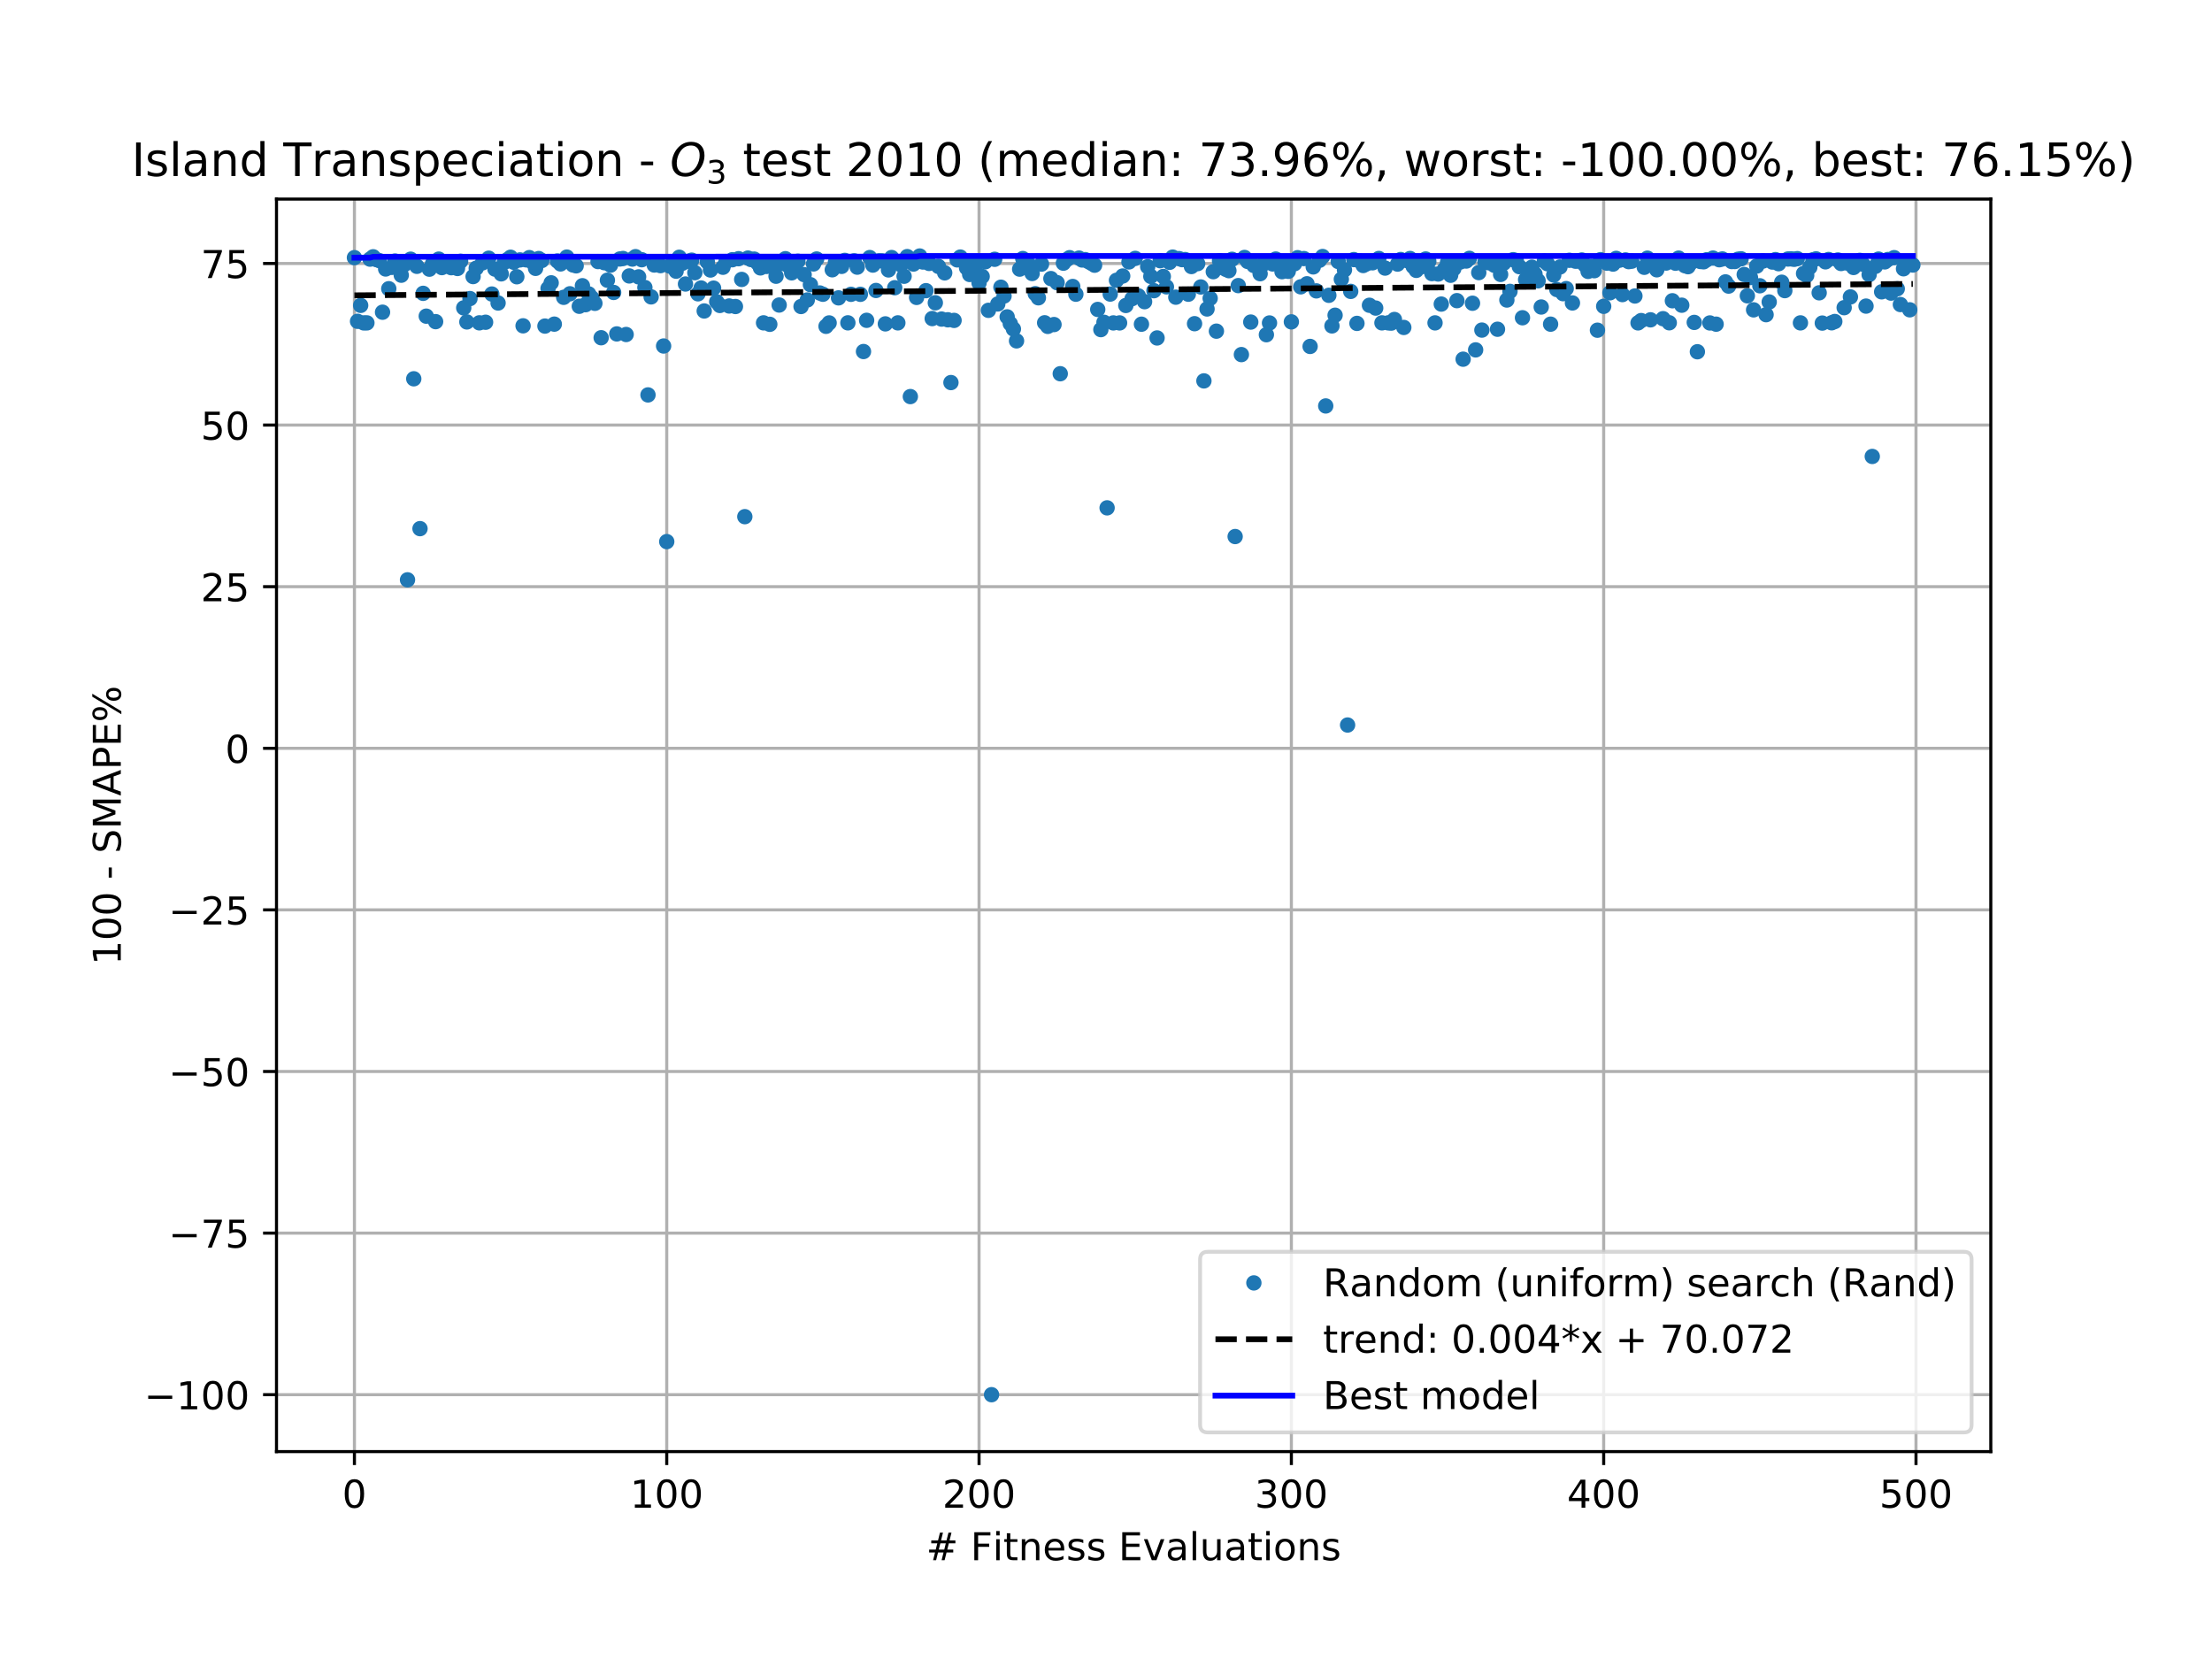 <?xml version="1.0" encoding="utf-8" standalone="no"?>
<!DOCTYPE svg PUBLIC "-//W3C//DTD SVG 1.1//EN"
  "http://www.w3.org/Graphics/SVG/1.1/DTD/svg11.dtd">
<!-- Created with matplotlib (https://matplotlib.org/) -->
<svg height="432pt" version="1.1" viewBox="0 0 576 432" width="576pt" xmlns="http://www.w3.org/2000/svg" xmlns:xlink="http://www.w3.org/1999/xlink">
 <defs>
  <style type="text/css">
*{stroke-linecap:butt;stroke-linejoin:round;white-space:pre;}
  </style>
 </defs>
 <g id="figure_1">
  <g id="patch_1">
   <path d="M 0 432 
L 576 432 
L 576 0 
L 0 0 
z
" style="fill:#ffffff;"/>
  </g>
  <g id="axes_1">
   <g id="patch_2">
    <path d="M 72 378 
L 518.4 378 
L 518.4 51.84 
L 72 51.84 
z
" style="fill:#ffffff;"/>
   </g>
   <g id="matplotlib.axis_1">
    <g id="xtick_1">
     <g id="line2d_1">
      <path clip-path="url(#pd3b17fd6bb)" d="M 92.291 378 
L 92.291 51.84 
" style="fill:none;stroke:#b0b0b0;stroke-linecap:square;stroke-width:0.8;"/>
     </g>
     <g id="line2d_2">
      <defs>
       <path d="M 0 0 
L 0 3.5 
" id="mf56cf939f5" style="stroke:#000000;stroke-width:0.8;"/>
      </defs>
      <g>
       <use style="stroke:#000000;stroke-width:0.8;" x="92.291" xlink:href="#mf56cf939f5" y="378"/>
      </g>
     </g>
     <g id="text_1">
      <!-- 0 -->
      <defs>
       <path d="M 31.781 66.406 
Q 24.172 66.406 20.328 58.906 
Q 16.5 51.422 16.5 36.375 
Q 16.5 21.391 20.328 13.891 
Q 24.172 6.391 31.781 6.391 
Q 39.453 6.391 43.281 13.891 
Q 47.125 21.391 47.125 36.375 
Q 47.125 51.422 43.281 58.906 
Q 39.453 66.406 31.781 66.406 
z
M 31.781 74.219 
Q 44.047 74.219 50.516 64.516 
Q 56.984 54.828 56.984 36.375 
Q 56.984 17.969 50.516 8.266 
Q 44.047 -1.422 31.781 -1.422 
Q 19.531 -1.422 13.062 8.266 
Q 6.594 17.969 6.594 36.375 
Q 6.594 54.828 13.062 64.516 
Q 19.531 74.219 31.781 74.219 
z
" id="DejaVuSans-48"/>
      </defs>
      <g transform="translate(89.11 392.598)scale(0.1 -0.1)">
       <use xlink:href="#DejaVuSans-48"/>
      </g>
     </g>
    </g>
    <g id="xtick_2">
     <g id="line2d_3">
      <path clip-path="url(#pd3b17fd6bb)" d="M 173.617 378 
L 173.617 51.84 
" style="fill:none;stroke:#b0b0b0;stroke-linecap:square;stroke-width:0.8;"/>
     </g>
     <g id="line2d_4">
      <g>
       <use style="stroke:#000000;stroke-width:0.8;" x="173.617" xlink:href="#mf56cf939f5" y="378"/>
      </g>
     </g>
     <g id="text_2">
      <!-- 100 -->
      <defs>
       <path d="M 12.406 8.297 
L 28.516 8.297 
L 28.516 63.922 
L 10.984 60.406 
L 10.984 69.391 
L 28.422 72.906 
L 38.281 72.906 
L 38.281 8.297 
L 54.391 8.297 
L 54.391 0 
L 12.406 0 
z
" id="DejaVuSans-49"/>
      </defs>
      <g transform="translate(164.073 392.598)scale(0.1 -0.1)">
       <use xlink:href="#DejaVuSans-49"/>
       <use x="63.623" xlink:href="#DejaVuSans-48"/>
       <use x="127.246" xlink:href="#DejaVuSans-48"/>
      </g>
     </g>
    </g>
    <g id="xtick_3">
     <g id="line2d_5">
      <path clip-path="url(#pd3b17fd6bb)" d="M 254.943 378 
L 254.943 51.84 
" style="fill:none;stroke:#b0b0b0;stroke-linecap:square;stroke-width:0.8;"/>
     </g>
     <g id="line2d_6">
      <g>
       <use style="stroke:#000000;stroke-width:0.8;" x="254.943" xlink:href="#mf56cf939f5" y="378"/>
      </g>
     </g>
     <g id="text_3">
      <!-- 200 -->
      <defs>
       <path d="M 19.188 8.297 
L 53.609 8.297 
L 53.609 0 
L 7.328 0 
L 7.328 8.297 
Q 12.938 14.109 22.625 23.891 
Q 32.328 33.688 34.812 36.531 
Q 39.547 41.844 41.422 45.531 
Q 43.312 49.219 43.312 52.781 
Q 43.312 58.594 39.234 62.25 
Q 35.156 65.922 28.609 65.922 
Q 23.969 65.922 18.812 64.312 
Q 13.672 62.703 7.812 59.422 
L 7.812 69.391 
Q 13.766 71.781 18.938 73 
Q 24.125 74.219 28.422 74.219 
Q 39.75 74.219 46.484 68.547 
Q 53.219 62.891 53.219 53.422 
Q 53.219 48.922 51.531 44.891 
Q 49.859 40.875 45.406 35.406 
Q 44.188 33.984 37.641 27.219 
Q 31.109 20.453 19.188 8.297 
z
" id="DejaVuSans-50"/>
      </defs>
      <g transform="translate(245.4 392.598)scale(0.1 -0.1)">
       <use xlink:href="#DejaVuSans-50"/>
       <use x="63.623" xlink:href="#DejaVuSans-48"/>
       <use x="127.246" xlink:href="#DejaVuSans-48"/>
      </g>
     </g>
    </g>
    <g id="xtick_4">
     <g id="line2d_7">
      <path clip-path="url(#pd3b17fd6bb)" d="M 336.27 378 
L 336.27 51.84 
" style="fill:none;stroke:#b0b0b0;stroke-linecap:square;stroke-width:0.8;"/>
     </g>
     <g id="line2d_8">
      <g>
       <use style="stroke:#000000;stroke-width:0.8;" x="336.27" xlink:href="#mf56cf939f5" y="378"/>
      </g>
     </g>
     <g id="text_4">
      <!-- 300 -->
      <defs>
       <path d="M 40.578 39.312 
Q 47.656 37.797 51.625 33 
Q 55.609 28.219 55.609 21.188 
Q 55.609 10.406 48.188 4.484 
Q 40.766 -1.422 27.094 -1.422 
Q 22.516 -1.422 17.656 -0.516 
Q 12.797 0.391 7.625 2.203 
L 7.625 11.719 
Q 11.719 9.328 16.594 8.109 
Q 21.484 6.891 26.812 6.891 
Q 36.078 6.891 40.938 10.547 
Q 45.797 14.203 45.797 21.188 
Q 45.797 27.641 41.281 31.266 
Q 36.766 34.906 28.719 34.906 
L 20.219 34.906 
L 20.219 43.016 
L 29.109 43.016 
Q 36.375 43.016 40.234 45.922 
Q 44.094 48.828 44.094 54.297 
Q 44.094 59.906 40.109 62.906 
Q 36.141 65.922 28.719 65.922 
Q 24.656 65.922 20.016 65.031 
Q 15.375 64.156 9.812 62.312 
L 9.812 71.094 
Q 15.438 72.656 20.344 73.438 
Q 25.25 74.219 29.594 74.219 
Q 40.828 74.219 47.359 69.109 
Q 53.906 64.016 53.906 55.328 
Q 53.906 49.266 50.438 45.094 
Q 46.969 40.922 40.578 39.312 
z
" id="DejaVuSans-51"/>
      </defs>
      <g transform="translate(326.726 392.598)scale(0.1 -0.1)">
       <use xlink:href="#DejaVuSans-51"/>
       <use x="63.623" xlink:href="#DejaVuSans-48"/>
       <use x="127.246" xlink:href="#DejaVuSans-48"/>
      </g>
     </g>
    </g>
    <g id="xtick_5">
     <g id="line2d_9">
      <path clip-path="url(#pd3b17fd6bb)" d="M 417.596 378 
L 417.596 51.84 
" style="fill:none;stroke:#b0b0b0;stroke-linecap:square;stroke-width:0.8;"/>
     </g>
     <g id="line2d_10">
      <g>
       <use style="stroke:#000000;stroke-width:0.8;" x="417.596" xlink:href="#mf56cf939f5" y="378"/>
      </g>
     </g>
     <g id="text_5">
      <!-- 400 -->
      <defs>
       <path d="M 37.797 64.312 
L 12.891 25.391 
L 37.797 25.391 
z
M 35.203 72.906 
L 47.609 72.906 
L 47.609 25.391 
L 58.016 25.391 
L 58.016 17.188 
L 47.609 17.188 
L 47.609 0 
L 37.797 0 
L 37.797 17.188 
L 4.891 17.188 
L 4.891 26.703 
z
" id="DejaVuSans-52"/>
      </defs>
      <g transform="translate(408.052 392.598)scale(0.1 -0.1)">
       <use xlink:href="#DejaVuSans-52"/>
       <use x="63.623" xlink:href="#DejaVuSans-48"/>
       <use x="127.246" xlink:href="#DejaVuSans-48"/>
      </g>
     </g>
    </g>
    <g id="xtick_6">
     <g id="line2d_11">
      <path clip-path="url(#pd3b17fd6bb)" d="M 498.922 378 
L 498.922 51.84 
" style="fill:none;stroke:#b0b0b0;stroke-linecap:square;stroke-width:0.8;"/>
     </g>
     <g id="line2d_12">
      <g>
       <use style="stroke:#000000;stroke-width:0.8;" x="498.922" xlink:href="#mf56cf939f5" y="378"/>
      </g>
     </g>
     <g id="text_6">
      <!-- 500 -->
      <defs>
       <path d="M 10.797 72.906 
L 49.516 72.906 
L 49.516 64.594 
L 19.828 64.594 
L 19.828 46.734 
Q 21.969 47.469 24.109 47.828 
Q 26.266 48.188 28.422 48.188 
Q 40.625 48.188 47.75 41.5 
Q 54.891 34.812 54.891 23.391 
Q 54.891 11.625 47.562 5.094 
Q 40.234 -1.422 26.906 -1.422 
Q 22.312 -1.422 17.547 -0.641 
Q 12.797 0.141 7.719 1.703 
L 7.719 11.625 
Q 12.109 9.234 16.797 8.062 
Q 21.484 6.891 26.703 6.891 
Q 35.156 6.891 40.078 11.328 
Q 45.016 15.766 45.016 23.391 
Q 45.016 31 40.078 35.438 
Q 35.156 39.891 26.703 39.891 
Q 22.75 39.891 18.812 39.016 
Q 14.891 38.141 10.797 36.281 
z
" id="DejaVuSans-53"/>
      </defs>
      <g transform="translate(489.379 392.598)scale(0.1 -0.1)">
       <use xlink:href="#DejaVuSans-53"/>
       <use x="63.623" xlink:href="#DejaVuSans-48"/>
       <use x="127.246" xlink:href="#DejaVuSans-48"/>
      </g>
     </g>
    </g>
    <g id="text_7">
     <!-- # Fitness Evaluations -->
     <defs>
      <path d="M 51.125 44 
L 36.922 44 
L 32.812 27.688 
L 47.125 27.688 
z
M 43.797 71.781 
L 38.719 51.516 
L 52.984 51.516 
L 58.109 71.781 
L 65.922 71.781 
L 60.891 51.516 
L 76.125 51.516 
L 76.125 44 
L 58.984 44 
L 54.984 27.688 
L 70.516 27.688 
L 70.516 20.219 
L 53.078 20.219 
L 48 0 
L 40.188 0 
L 45.219 20.219 
L 30.906 20.219 
L 25.875 0 
L 18.016 0 
L 23.094 20.219 
L 7.719 20.219 
L 7.719 27.688 
L 24.906 27.688 
L 29 44 
L 13.281 44 
L 13.281 51.516 
L 30.906 51.516 
L 35.891 71.781 
z
" id="DejaVuSans-35"/>
      <path id="DejaVuSans-32"/>
      <path d="M 9.812 72.906 
L 51.703 72.906 
L 51.703 64.594 
L 19.672 64.594 
L 19.672 43.109 
L 48.578 43.109 
L 48.578 34.812 
L 19.672 34.812 
L 19.672 0 
L 9.812 0 
z
" id="DejaVuSans-70"/>
      <path d="M 9.422 54.688 
L 18.406 54.688 
L 18.406 0 
L 9.422 0 
z
M 9.422 75.984 
L 18.406 75.984 
L 18.406 64.594 
L 9.422 64.594 
z
" id="DejaVuSans-105"/>
      <path d="M 18.312 70.219 
L 18.312 54.688 
L 36.812 54.688 
L 36.812 47.703 
L 18.312 47.703 
L 18.312 18.016 
Q 18.312 11.328 20.141 9.422 
Q 21.969 7.516 27.594 7.516 
L 36.812 7.516 
L 36.812 0 
L 27.594 0 
Q 17.188 0 13.234 3.875 
Q 9.281 7.766 9.281 18.016 
L 9.281 47.703 
L 2.688 47.703 
L 2.688 54.688 
L 9.281 54.688 
L 9.281 70.219 
z
" id="DejaVuSans-116"/>
      <path d="M 54.891 33.016 
L 54.891 0 
L 45.906 0 
L 45.906 32.719 
Q 45.906 40.484 42.875 44.328 
Q 39.844 48.188 33.797 48.188 
Q 26.516 48.188 22.312 43.547 
Q 18.109 38.922 18.109 30.906 
L 18.109 0 
L 9.078 0 
L 9.078 54.688 
L 18.109 54.688 
L 18.109 46.188 
Q 21.344 51.125 25.703 53.562 
Q 30.078 56 35.797 56 
Q 45.219 56 50.047 50.172 
Q 54.891 44.344 54.891 33.016 
z
" id="DejaVuSans-110"/>
      <path d="M 56.203 29.594 
L 56.203 25.203 
L 14.891 25.203 
Q 15.484 15.922 20.484 11.062 
Q 25.484 6.203 34.422 6.203 
Q 39.594 6.203 44.453 7.469 
Q 49.312 8.734 54.109 11.281 
L 54.109 2.781 
Q 49.266 0.734 44.188 -0.344 
Q 39.109 -1.422 33.891 -1.422 
Q 20.797 -1.422 13.156 6.188 
Q 5.516 13.812 5.516 26.812 
Q 5.516 40.234 12.766 48.109 
Q 20.016 56 32.328 56 
Q 43.359 56 49.781 48.891 
Q 56.203 41.797 56.203 29.594 
z
M 47.219 32.234 
Q 47.125 39.594 43.094 43.984 
Q 39.062 48.391 32.422 48.391 
Q 24.906 48.391 20.391 44.141 
Q 15.875 39.891 15.188 32.172 
z
" id="DejaVuSans-101"/>
      <path d="M 44.281 53.078 
L 44.281 44.578 
Q 40.484 46.531 36.375 47.5 
Q 32.281 48.484 27.875 48.484 
Q 21.188 48.484 17.844 46.438 
Q 14.5 44.391 14.5 40.281 
Q 14.5 37.156 16.891 35.375 
Q 19.281 33.594 26.516 31.984 
L 29.594 31.297 
Q 39.156 29.25 43.188 25.516 
Q 47.219 21.781 47.219 15.094 
Q 47.219 7.469 41.188 3.016 
Q 35.156 -1.422 24.609 -1.422 
Q 20.219 -1.422 15.453 -0.562 
Q 10.688 0.297 5.422 2 
L 5.422 11.281 
Q 10.406 8.688 15.234 7.391 
Q 20.062 6.109 24.812 6.109 
Q 31.156 6.109 34.562 8.281 
Q 37.984 10.453 37.984 14.406 
Q 37.984 18.062 35.516 20.016 
Q 33.062 21.969 24.703 23.781 
L 21.578 24.516 
Q 13.234 26.266 9.516 29.906 
Q 5.812 33.547 5.812 39.891 
Q 5.812 47.609 11.281 51.797 
Q 16.75 56 26.812 56 
Q 31.781 56 36.172 55.266 
Q 40.578 54.547 44.281 53.078 
z
" id="DejaVuSans-115"/>
      <path d="M 9.812 72.906 
L 55.906 72.906 
L 55.906 64.594 
L 19.672 64.594 
L 19.672 43.016 
L 54.391 43.016 
L 54.391 34.719 
L 19.672 34.719 
L 19.672 8.297 
L 56.781 8.297 
L 56.781 0 
L 9.812 0 
z
" id="DejaVuSans-69"/>
      <path d="M 2.984 54.688 
L 12.5 54.688 
L 29.594 8.797 
L 46.688 54.688 
L 56.203 54.688 
L 35.688 0 
L 23.484 0 
z
" id="DejaVuSans-118"/>
      <path d="M 34.281 27.484 
Q 23.391 27.484 19.188 25 
Q 14.984 22.516 14.984 16.5 
Q 14.984 11.719 18.141 8.906 
Q 21.297 6.109 26.703 6.109 
Q 34.188 6.109 38.703 11.406 
Q 43.219 16.703 43.219 25.484 
L 43.219 27.484 
z
M 52.203 31.203 
L 52.203 0 
L 43.219 0 
L 43.219 8.297 
Q 40.141 3.328 35.547 0.953 
Q 30.953 -1.422 24.312 -1.422 
Q 15.922 -1.422 10.953 3.297 
Q 6 8.016 6 15.922 
Q 6 25.141 12.172 29.828 
Q 18.359 34.516 30.609 34.516 
L 43.219 34.516 
L 43.219 35.406 
Q 43.219 41.609 39.141 45 
Q 35.062 48.391 27.688 48.391 
Q 23 48.391 18.547 47.266 
Q 14.109 46.141 10.016 43.891 
L 10.016 52.203 
Q 14.938 54.109 19.578 55.047 
Q 24.219 56 28.609 56 
Q 40.484 56 46.344 49.844 
Q 52.203 43.703 52.203 31.203 
z
" id="DejaVuSans-97"/>
      <path d="M 9.422 75.984 
L 18.406 75.984 
L 18.406 0 
L 9.422 0 
z
" id="DejaVuSans-108"/>
      <path d="M 8.5 21.578 
L 8.5 54.688 
L 17.484 54.688 
L 17.484 21.922 
Q 17.484 14.156 20.5 10.266 
Q 23.531 6.391 29.594 6.391 
Q 36.859 6.391 41.078 11.031 
Q 45.312 15.672 45.312 23.688 
L 45.312 54.688 
L 54.297 54.688 
L 54.297 0 
L 45.312 0 
L 45.312 8.406 
Q 42.047 3.422 37.719 1 
Q 33.406 -1.422 27.688 -1.422 
Q 18.266 -1.422 13.375 4.438 
Q 8.5 10.297 8.5 21.578 
z
M 31.109 56 
z
" id="DejaVuSans-117"/>
      <path d="M 30.609 48.391 
Q 23.391 48.391 19.188 42.75 
Q 14.984 37.109 14.984 27.297 
Q 14.984 17.484 19.156 11.844 
Q 23.344 6.203 30.609 6.203 
Q 37.797 6.203 41.984 11.859 
Q 46.188 17.531 46.188 27.297 
Q 46.188 37.016 41.984 42.703 
Q 37.797 48.391 30.609 48.391 
z
M 30.609 56 
Q 42.328 56 49.016 48.375 
Q 55.719 40.766 55.719 27.297 
Q 55.719 13.875 49.016 6.219 
Q 42.328 -1.422 30.609 -1.422 
Q 18.844 -1.422 12.172 6.219 
Q 5.516 13.875 5.516 27.297 
Q 5.516 40.766 12.172 48.375 
Q 18.844 56 30.609 56 
z
" id="DejaVuSans-111"/>
     </defs>
     <g transform="translate(241.171 406.277)scale(0.1 -0.1)">
      <use xlink:href="#DejaVuSans-35"/>
      <use x="83.789" xlink:href="#DejaVuSans-32"/>
      <use x="115.576" xlink:href="#DejaVuSans-70"/>
      <use x="172.986" xlink:href="#DejaVuSans-105"/>
      <use x="200.77" xlink:href="#DejaVuSans-116"/>
      <use x="239.979" xlink:href="#DejaVuSans-110"/>
      <use x="303.357" xlink:href="#DejaVuSans-101"/>
      <use x="364.881" xlink:href="#DejaVuSans-115"/>
      <use x="416.98" xlink:href="#DejaVuSans-115"/>
      <use x="469.08" xlink:href="#DejaVuSans-32"/>
      <use x="500.867" xlink:href="#DejaVuSans-69"/>
      <use x="564.051" xlink:href="#DejaVuSans-118"/>
      <use x="623.23" xlink:href="#DejaVuSans-97"/>
      <use x="684.51" xlink:href="#DejaVuSans-108"/>
      <use x="712.293" xlink:href="#DejaVuSans-117"/>
      <use x="775.672" xlink:href="#DejaVuSans-97"/>
      <use x="836.951" xlink:href="#DejaVuSans-116"/>
      <use x="876.16" xlink:href="#DejaVuSans-105"/>
      <use x="903.943" xlink:href="#DejaVuSans-111"/>
      <use x="965.125" xlink:href="#DejaVuSans-110"/>
      <use x="1028.504" xlink:href="#DejaVuSans-115"/>
     </g>
    </g>
   </g>
   <g id="matplotlib.axis_2">
    <g id="ytick_1">
     <g id="line2d_13">
      <path clip-path="url(#pd3b17fd6bb)" d="M 72 363.175 
L 518.4 363.175 
" style="fill:none;stroke:#b0b0b0;stroke-linecap:square;stroke-width:0.8;"/>
     </g>
     <g id="line2d_14">
      <defs>
       <path d="M 0 0 
L -3.5 0 
" id="ma11a627469" style="stroke:#000000;stroke-width:0.8;"/>
      </defs>
      <g>
       <use style="stroke:#000000;stroke-width:0.8;" x="72" xlink:href="#ma11a627469" y="363.175"/>
      </g>
     </g>
     <g id="text_8">
      <!-- −100 -->
      <defs>
       <path d="M 10.594 35.5 
L 73.188 35.5 
L 73.188 27.203 
L 10.594 27.203 
z
" id="DejaVuSans-8722"/>
      </defs>
      <g transform="translate(37.533 366.974)scale(0.1 -0.1)">
       <use xlink:href="#DejaVuSans-8722"/>
       <use x="83.789" xlink:href="#DejaVuSans-49"/>
       <use x="147.412" xlink:href="#DejaVuSans-48"/>
       <use x="211.035" xlink:href="#DejaVuSans-48"/>
      </g>
     </g>
    </g>
    <g id="ytick_2">
     <g id="line2d_15">
      <path clip-path="url(#pd3b17fd6bb)" d="M 72 321.094 
L 518.4 321.094 
" style="fill:none;stroke:#b0b0b0;stroke-linecap:square;stroke-width:0.8;"/>
     </g>
     <g id="line2d_16">
      <g>
       <use style="stroke:#000000;stroke-width:0.8;" x="72" xlink:href="#ma11a627469" y="321.094"/>
      </g>
     </g>
     <g id="text_9">
      <!-- −75 -->
      <defs>
       <path d="M 8.203 72.906 
L 55.078 72.906 
L 55.078 68.703 
L 28.609 0 
L 18.312 0 
L 43.219 64.594 
L 8.203 64.594 
z
" id="DejaVuSans-55"/>
      </defs>
      <g transform="translate(43.895 324.893)scale(0.1 -0.1)">
       <use xlink:href="#DejaVuSans-8722"/>
       <use x="83.789" xlink:href="#DejaVuSans-55"/>
       <use x="147.412" xlink:href="#DejaVuSans-53"/>
      </g>
     </g>
    </g>
    <g id="ytick_3">
     <g id="line2d_17">
      <path clip-path="url(#pd3b17fd6bb)" d="M 72 279.013 
L 518.4 279.013 
" style="fill:none;stroke:#b0b0b0;stroke-linecap:square;stroke-width:0.8;"/>
     </g>
     <g id="line2d_18">
      <g>
       <use style="stroke:#000000;stroke-width:0.8;" x="72" xlink:href="#ma11a627469" y="279.013"/>
      </g>
     </g>
     <g id="text_10">
      <!-- −50 -->
      <g transform="translate(43.895 282.812)scale(0.1 -0.1)">
       <use xlink:href="#DejaVuSans-8722"/>
       <use x="83.789" xlink:href="#DejaVuSans-53"/>
       <use x="147.412" xlink:href="#DejaVuSans-48"/>
      </g>
     </g>
    </g>
    <g id="ytick_4">
     <g id="line2d_19">
      <path clip-path="url(#pd3b17fd6bb)" d="M 72 236.932 
L 518.4 236.932 
" style="fill:none;stroke:#b0b0b0;stroke-linecap:square;stroke-width:0.8;"/>
     </g>
     <g id="line2d_20">
      <g>
       <use style="stroke:#000000;stroke-width:0.8;" x="72" xlink:href="#ma11a627469" y="236.932"/>
      </g>
     </g>
     <g id="text_11">
      <!-- −25 -->
      <g transform="translate(43.895 240.731)scale(0.1 -0.1)">
       <use xlink:href="#DejaVuSans-8722"/>
       <use x="83.789" xlink:href="#DejaVuSans-50"/>
       <use x="147.412" xlink:href="#DejaVuSans-53"/>
      </g>
     </g>
    </g>
    <g id="ytick_5">
     <g id="line2d_21">
      <path clip-path="url(#pd3b17fd6bb)" d="M 72 194.851 
L 518.4 194.851 
" style="fill:none;stroke:#b0b0b0;stroke-linecap:square;stroke-width:0.8;"/>
     </g>
     <g id="line2d_22">
      <g>
       <use style="stroke:#000000;stroke-width:0.8;" x="72" xlink:href="#ma11a627469" y="194.851"/>
      </g>
     </g>
     <g id="text_12">
      <!-- 0 -->
      <g transform="translate(58.638 198.65)scale(0.1 -0.1)">
       <use xlink:href="#DejaVuSans-48"/>
      </g>
     </g>
    </g>
    <g id="ytick_6">
     <g id="line2d_23">
      <path clip-path="url(#pd3b17fd6bb)" d="M 72 152.77 
L 518.4 152.77 
" style="fill:none;stroke:#b0b0b0;stroke-linecap:square;stroke-width:0.8;"/>
     </g>
     <g id="line2d_24">
      <g>
       <use style="stroke:#000000;stroke-width:0.8;" x="72" xlink:href="#ma11a627469" y="152.77"/>
      </g>
     </g>
     <g id="text_13">
      <!-- 25 -->
      <g transform="translate(52.275 156.569)scale(0.1 -0.1)">
       <use xlink:href="#DejaVuSans-50"/>
       <use x="63.623" xlink:href="#DejaVuSans-53"/>
      </g>
     </g>
    </g>
    <g id="ytick_7">
     <g id="line2d_25">
      <path clip-path="url(#pd3b17fd6bb)" d="M 72 110.689 
L 518.4 110.689 
" style="fill:none;stroke:#b0b0b0;stroke-linecap:square;stroke-width:0.8;"/>
     </g>
     <g id="line2d_26">
      <g>
       <use style="stroke:#000000;stroke-width:0.8;" x="72" xlink:href="#ma11a627469" y="110.689"/>
      </g>
     </g>
     <g id="text_14">
      <!-- 50 -->
      <g transform="translate(52.275 114.488)scale(0.1 -0.1)">
       <use xlink:href="#DejaVuSans-53"/>
       <use x="63.623" xlink:href="#DejaVuSans-48"/>
      </g>
     </g>
    </g>
    <g id="ytick_8">
     <g id="line2d_27">
      <path clip-path="url(#pd3b17fd6bb)" d="M 72 68.608 
L 518.4 68.608 
" style="fill:none;stroke:#b0b0b0;stroke-linecap:square;stroke-width:0.8;"/>
     </g>
     <g id="line2d_28">
      <g>
       <use style="stroke:#000000;stroke-width:0.8;" x="72" xlink:href="#ma11a627469" y="68.608"/>
      </g>
     </g>
     <g id="text_15">
      <!-- 75 -->
      <g transform="translate(52.275 72.407)scale(0.1 -0.1)">
       <use xlink:href="#DejaVuSans-55"/>
       <use x="63.623" xlink:href="#DejaVuSans-53"/>
      </g>
     </g>
    </g>
    <g id="text_16">
     <!-- 100 - SMAPE% -->
     <defs>
      <path d="M 4.891 31.391 
L 31.203 31.391 
L 31.203 23.391 
L 4.891 23.391 
z
" id="DejaVuSans-45"/>
      <path d="M 53.516 70.516 
L 53.516 60.891 
Q 47.906 63.578 42.922 64.891 
Q 37.938 66.219 33.297 66.219 
Q 25.25 66.219 20.875 63.094 
Q 16.5 59.969 16.5 54.203 
Q 16.5 49.359 19.406 46.891 
Q 22.312 44.438 30.422 42.922 
L 36.375 41.703 
Q 47.406 39.594 52.656 34.297 
Q 57.906 29 57.906 20.125 
Q 57.906 9.516 50.797 4.047 
Q 43.703 -1.422 29.984 -1.422 
Q 24.812 -1.422 18.969 -0.25 
Q 13.141 0.922 6.891 3.219 
L 6.891 13.375 
Q 12.891 10.016 18.656 8.297 
Q 24.422 6.594 29.984 6.594 
Q 38.422 6.594 43.016 9.906 
Q 47.609 13.234 47.609 19.391 
Q 47.609 24.75 44.312 27.781 
Q 41.016 30.812 33.5 32.328 
L 27.484 33.5 
Q 16.453 35.688 11.516 40.375 
Q 6.594 45.062 6.594 53.422 
Q 6.594 63.094 13.406 68.656 
Q 20.219 74.219 32.172 74.219 
Q 37.312 74.219 42.625 73.281 
Q 47.953 72.359 53.516 70.516 
z
" id="DejaVuSans-83"/>
      <path d="M 9.812 72.906 
L 24.516 72.906 
L 43.109 23.297 
L 61.812 72.906 
L 76.516 72.906 
L 76.516 0 
L 66.891 0 
L 66.891 64.016 
L 48.094 14.016 
L 38.188 14.016 
L 19.391 64.016 
L 19.391 0 
L 9.812 0 
z
" id="DejaVuSans-77"/>
      <path d="M 34.188 63.188 
L 20.797 26.906 
L 47.609 26.906 
z
M 28.609 72.906 
L 39.797 72.906 
L 67.578 0 
L 57.328 0 
L 50.688 18.703 
L 17.828 18.703 
L 11.188 0 
L 0.781 0 
z
" id="DejaVuSans-65"/>
      <path d="M 19.672 64.797 
L 19.672 37.406 
L 32.078 37.406 
Q 38.969 37.406 42.719 40.969 
Q 46.484 44.531 46.484 51.125 
Q 46.484 57.672 42.719 61.234 
Q 38.969 64.797 32.078 64.797 
z
M 9.812 72.906 
L 32.078 72.906 
Q 44.344 72.906 50.609 67.359 
Q 56.891 61.812 56.891 51.125 
Q 56.891 40.328 50.609 34.812 
Q 44.344 29.297 32.078 29.297 
L 19.672 29.297 
L 19.672 0 
L 9.812 0 
z
" id="DejaVuSans-80"/>
      <path d="M 72.703 32.078 
Q 68.453 32.078 66.031 28.469 
Q 63.625 24.859 63.625 18.406 
Q 63.625 12.062 66.031 8.422 
Q 68.453 4.781 72.703 4.781 
Q 76.859 4.781 79.266 8.422 
Q 81.688 12.062 81.688 18.406 
Q 81.688 24.812 79.266 28.438 
Q 76.859 32.078 72.703 32.078 
z
M 72.703 38.281 
Q 80.422 38.281 84.953 32.906 
Q 89.5 27.547 89.5 18.406 
Q 89.5 9.281 84.938 3.922 
Q 80.375 -1.422 72.703 -1.422 
Q 64.891 -1.422 60.344 3.922 
Q 55.812 9.281 55.812 18.406 
Q 55.812 27.594 60.375 32.938 
Q 64.938 38.281 72.703 38.281 
z
M 22.312 68.016 
Q 18.109 68.016 15.688 64.375 
Q 13.281 60.75 13.281 54.391 
Q 13.281 47.953 15.672 44.328 
Q 18.062 40.719 22.312 40.719 
Q 26.562 40.719 28.969 44.328 
Q 31.391 47.953 31.391 54.391 
Q 31.391 60.688 28.953 64.344 
Q 26.516 68.016 22.312 68.016 
z
M 66.406 74.219 
L 74.219 74.219 
L 28.609 -1.422 
L 20.797 -1.422 
z
M 22.312 74.219 
Q 30.031 74.219 34.609 68.875 
Q 39.203 63.531 39.203 54.391 
Q 39.203 45.172 34.641 39.844 
Q 30.078 34.516 22.312 34.516 
Q 14.547 34.516 10.031 39.859 
Q 5.516 45.219 5.516 54.391 
Q 5.516 63.484 10.047 68.844 
Q 14.594 74.219 22.312 74.219 
z
" id="DejaVuSans-37"/>
     </defs>
     <g transform="translate(31.453 251.279)rotate(-90)scale(0.1 -0.1)">
      <use xlink:href="#DejaVuSans-49"/>
      <use x="63.623" xlink:href="#DejaVuSans-48"/>
      <use x="127.246" xlink:href="#DejaVuSans-48"/>
      <use x="190.869" xlink:href="#DejaVuSans-32"/>
      <use x="222.656" xlink:href="#DejaVuSans-45"/>
      <use x="258.74" xlink:href="#DejaVuSans-32"/>
      <use x="290.527" xlink:href="#DejaVuSans-83"/>
      <use x="354.004" xlink:href="#DejaVuSans-77"/>
      <use x="440.283" xlink:href="#DejaVuSans-65"/>
      <use x="508.691" xlink:href="#DejaVuSans-80"/>
      <use x="568.994" xlink:href="#DejaVuSans-69"/>
      <use x="632.178" xlink:href="#DejaVuSans-37"/>
     </g>
    </g>
   </g>
   <g id="line2d_29">
    <defs>
     <path d="M 0 1.5 
C 0.398 1.5 0.779 1.342 1.061 1.061 
C 1.342 0.779 1.5 0.398 1.5 0 
C 1.5 -0.398 1.342 -0.779 1.061 -1.061 
C 0.779 -1.342 0.398 -1.5 0 -1.5 
C -0.398 -1.5 -0.779 -1.342 -1.061 -1.061 
C -1.342 -0.779 -1.5 -0.398 -1.5 0 
C -1.5 0.398 -1.342 0.779 -1.061 1.061 
C -0.779 1.342 -0.398 1.5 0 1.5 
z
" id="m4b08d32336" style="stroke:#1f77b4;"/>
    </defs>
    <g clip-path="url(#pd3b17fd6bb)">
     <use style="fill:#1f77b4;stroke:#1f77b4;" x="92.291" xlink:href="#m4b08d32336" y="67.091"/>
     <use style="fill:#1f77b4;stroke:#1f77b4;" x="93.104" xlink:href="#m4b08d32336" y="83.669"/>
     <use style="fill:#1f77b4;stroke:#1f77b4;" x="93.917" xlink:href="#m4b08d32336" y="79.521"/>
     <use style="fill:#1f77b4;stroke:#1f77b4;" x="94.731" xlink:href="#m4b08d32336" y="84.082"/>
     <use style="fill:#1f77b4;stroke:#1f77b4;" x="95.544" xlink:href="#m4b08d32336" y="84.077"/>
     <use style="fill:#1f77b4;stroke:#1f77b4;" x="96.357" xlink:href="#m4b08d32336" y="67.48"/>
     <use style="fill:#1f77b4;stroke:#1f77b4;" x="97.17" xlink:href="#m4b08d32336" y="66.867"/>
     <use style="fill:#1f77b4;stroke:#1f77b4;" x="97.984" xlink:href="#m4b08d32336" y="67.591"/>
     <use style="fill:#1f77b4;stroke:#1f77b4;" x="98.797" xlink:href="#m4b08d32336" y="67.872"/>
     <use style="fill:#1f77b4;stroke:#1f77b4;" x="99.61" xlink:href="#m4b08d32336" y="81.298"/>
     <use style="fill:#1f77b4;stroke:#1f77b4;" x="100.424" xlink:href="#m4b08d32336" y="70.043"/>
     <use style="fill:#1f77b4;stroke:#1f77b4;" x="101.237" xlink:href="#m4b08d32336" y="75.182"/>
     <use style="fill:#1f77b4;stroke:#1f77b4;" x="102.05" xlink:href="#m4b08d32336" y="69.621"/>
     <use style="fill:#1f77b4;stroke:#1f77b4;" x="102.863" xlink:href="#m4b08d32336" y="67.978"/>
     <use style="fill:#1f77b4;stroke:#1f77b4;" x="103.677" xlink:href="#m4b08d32336" y="68.84"/>
     <use style="fill:#1f77b4;stroke:#1f77b4;" x="104.49" xlink:href="#m4b08d32336" y="71.664"/>
     <use style="fill:#1f77b4;stroke:#1f77b4;" x="105.303" xlink:href="#m4b08d32336" y="68.894"/>
     <use style="fill:#1f77b4;stroke:#1f77b4;" x="106.116" xlink:href="#m4b08d32336" y="150.989"/>
     <use style="fill:#1f77b4;stroke:#1f77b4;" x="106.93" xlink:href="#m4b08d32336" y="67.494"/>
     <use style="fill:#1f77b4;stroke:#1f77b4;" x="107.743" xlink:href="#m4b08d32336" y="98.636"/>
     <use style="fill:#1f77b4;stroke:#1f77b4;" x="108.556" xlink:href="#m4b08d32336" y="69.347"/>
     <use style="fill:#1f77b4;stroke:#1f77b4;" x="109.369" xlink:href="#m4b08d32336" y="137.655"/>
     <use style="fill:#1f77b4;stroke:#1f77b4;" x="110.183" xlink:href="#m4b08d32336" y="76.386"/>
     <use style="fill:#1f77b4;stroke:#1f77b4;" x="110.996" xlink:href="#m4b08d32336" y="82.327"/>
     <use style="fill:#1f77b4;stroke:#1f77b4;" x="111.809" xlink:href="#m4b08d32336" y="70.094"/>
     <use style="fill:#1f77b4;stroke:#1f77b4;" x="112.622" xlink:href="#m4b08d32336" y="68.712"/>
     <use style="fill:#1f77b4;stroke:#1f77b4;" x="113.436" xlink:href="#m4b08d32336" y="83.754"/>
     <use style="fill:#1f77b4;stroke:#1f77b4;" x="114.249" xlink:href="#m4b08d32336" y="67.476"/>
     <use style="fill:#1f77b4;stroke:#1f77b4;" x="115.062" xlink:href="#m4b08d32336" y="69.683"/>
     <use style="fill:#1f77b4;stroke:#1f77b4;" x="115.876" xlink:href="#m4b08d32336" y="68.683"/>
     <use style="fill:#1f77b4;stroke:#1f77b4;" x="116.689" xlink:href="#m4b08d32336" y="69.3"/>
     <use style="fill:#1f77b4;stroke:#1f77b4;" x="117.502" xlink:href="#m4b08d32336" y="69.704"/>
     <use style="fill:#1f77b4;stroke:#1f77b4;" x="118.315" xlink:href="#m4b08d32336" y="69.081"/>
     <use style="fill:#1f77b4;stroke:#1f77b4;" x="119.129" xlink:href="#m4b08d32336" y="69.912"/>
     <use style="fill:#1f77b4;stroke:#1f77b4;" x="119.942" xlink:href="#m4b08d32336" y="68.032"/>
     <use style="fill:#1f77b4;stroke:#1f77b4;" x="120.755" xlink:href="#m4b08d32336" y="80.172"/>
     <use style="fill:#1f77b4;stroke:#1f77b4;" x="121.568" xlink:href="#m4b08d32336" y="83.828"/>
     <use style="fill:#1f77b4;stroke:#1f77b4;" x="122.382" xlink:href="#m4b08d32336" y="77.748"/>
     <use style="fill:#1f77b4;stroke:#1f77b4;" x="123.195" xlink:href="#m4b08d32336" y="72.017"/>
     <use style="fill:#1f77b4;stroke:#1f77b4;" x="124.008" xlink:href="#m4b08d32336" y="69.84"/>
     <use style="fill:#1f77b4;stroke:#1f77b4;" x="124.821" xlink:href="#m4b08d32336" y="84.063"/>
     <use style="fill:#1f77b4;stroke:#1f77b4;" x="125.635" xlink:href="#m4b08d32336" y="68.453"/>
     <use style="fill:#1f77b4;stroke:#1f77b4;" x="126.448" xlink:href="#m4b08d32336" y="83.911"/>
     <use style="fill:#1f77b4;stroke:#1f77b4;" x="127.261" xlink:href="#m4b08d32336" y="67.238"/>
     <use style="fill:#1f77b4;stroke:#1f77b4;" x="128.074" xlink:href="#m4b08d32336" y="76.566"/>
     <use style="fill:#1f77b4;stroke:#1f77b4;" x="128.888" xlink:href="#m4b08d32336" y="70.07"/>
     <use style="fill:#1f77b4;stroke:#1f77b4;" x="129.701" xlink:href="#m4b08d32336" y="78.902"/>
     <use style="fill:#1f77b4;stroke:#1f77b4;" x="130.514" xlink:href="#m4b08d32336" y="71.31"/>
     <use style="fill:#1f77b4;stroke:#1f77b4;" x="131.328" xlink:href="#m4b08d32336" y="68.309"/>
     <use style="fill:#1f77b4;stroke:#1f77b4;" x="132.141" xlink:href="#m4b08d32336" y="67.599"/>
     <use style="fill:#1f77b4;stroke:#1f77b4;" x="132.954" xlink:href="#m4b08d32336" y="66.986"/>
     <use style="fill:#1f77b4;stroke:#1f77b4;" x="133.767" xlink:href="#m4b08d32336" y="68.285"/>
     <use style="fill:#1f77b4;stroke:#1f77b4;" x="134.581" xlink:href="#m4b08d32336" y="72.067"/>
     <use style="fill:#1f77b4;stroke:#1f77b4;" x="135.394" xlink:href="#m4b08d32336" y="67.683"/>
     <use style="fill:#1f77b4;stroke:#1f77b4;" x="136.207" xlink:href="#m4b08d32336" y="84.841"/>
     <use style="fill:#1f77b4;stroke:#1f77b4;" x="137.02" xlink:href="#m4b08d32336" y="67.664"/>
     <use style="fill:#1f77b4;stroke:#1f77b4;" x="137.834" xlink:href="#m4b08d32336" y="67.084"/>
     <use style="fill:#1f77b4;stroke:#1f77b4;" x="138.647" xlink:href="#m4b08d32336" y="68.249"/>
     <use style="fill:#1f77b4;stroke:#1f77b4;" x="139.46" xlink:href="#m4b08d32336" y="69.881"/>
     <use style="fill:#1f77b4;stroke:#1f77b4;" x="140.273" xlink:href="#m4b08d32336" y="67.326"/>
     <use style="fill:#1f77b4;stroke:#1f77b4;" x="141.087" xlink:href="#m4b08d32336" y="67.833"/>
     <use style="fill:#1f77b4;stroke:#1f77b4;" x="141.9" xlink:href="#m4b08d32336" y="84.91"/>
     <use style="fill:#1f77b4;stroke:#1f77b4;" x="142.713" xlink:href="#m4b08d32336" y="75.116"/>
     <use style="fill:#1f77b4;stroke:#1f77b4;" x="143.526" xlink:href="#m4b08d32336" y="73.651"/>
     <use style="fill:#1f77b4;stroke:#1f77b4;" x="144.34" xlink:href="#m4b08d32336" y="84.403"/>
     <use style="fill:#1f77b4;stroke:#1f77b4;" x="145.153" xlink:href="#m4b08d32336" y="67.965"/>
     <use style="fill:#1f77b4;stroke:#1f77b4;" x="145.966" xlink:href="#m4b08d32336" y="68.725"/>
     <use style="fill:#1f77b4;stroke:#1f77b4;" x="146.78" xlink:href="#m4b08d32336" y="77.423"/>
     <use style="fill:#1f77b4;stroke:#1f77b4;" x="147.593" xlink:href="#m4b08d32336" y="66.945"/>
     <use style="fill:#1f77b4;stroke:#1f77b4;" x="148.406" xlink:href="#m4b08d32336" y="76.499"/>
     <use style="fill:#1f77b4;stroke:#1f77b4;" x="149.219" xlink:href="#m4b08d32336" y="69.003"/>
     <use style="fill:#1f77b4;stroke:#1f77b4;" x="150.033" xlink:href="#m4b08d32336" y="69.22"/>
     <use style="fill:#1f77b4;stroke:#1f77b4;" x="150.846" xlink:href="#m4b08d32336" y="79.753"/>
     <use style="fill:#1f77b4;stroke:#1f77b4;" x="151.659" xlink:href="#m4b08d32336" y="74.403"/>
     <use style="fill:#1f77b4;stroke:#1f77b4;" x="152.472" xlink:href="#m4b08d32336" y="79.34"/>
     <use style="fill:#1f77b4;stroke:#1f77b4;" x="153.286" xlink:href="#m4b08d32336" y="76.529"/>
     <use style="fill:#1f77b4;stroke:#1f77b4;" x="154.099" xlink:href="#m4b08d32336" y="77.562"/>
     <use style="fill:#1f77b4;stroke:#1f77b4;" x="154.912" xlink:href="#m4b08d32336" y="78.986"/>
     <use style="fill:#1f77b4;stroke:#1f77b4;" x="155.725" xlink:href="#m4b08d32336" y="68.112"/>
     <use style="fill:#1f77b4;stroke:#1f77b4;" x="156.539" xlink:href="#m4b08d32336" y="87.944"/>
     <use style="fill:#1f77b4;stroke:#1f77b4;" x="157.352" xlink:href="#m4b08d32336" y="68.403"/>
     <use style="fill:#1f77b4;stroke:#1f77b4;" x="158.165" xlink:href="#m4b08d32336" y="72.968"/>
     <use style="fill:#1f77b4;stroke:#1f77b4;" x="158.978" xlink:href="#m4b08d32336" y="69.039"/>
     <use style="fill:#1f77b4;stroke:#1f77b4;" x="159.792" xlink:href="#m4b08d32336" y="76.153"/>
     <use style="fill:#1f77b4;stroke:#1f77b4;" x="160.605" xlink:href="#m4b08d32336" y="86.949"/>
     <use style="fill:#1f77b4;stroke:#1f77b4;" x="161.418" xlink:href="#m4b08d32336" y="67.436"/>
     <use style="fill:#1f77b4;stroke:#1f77b4;" x="162.232" xlink:href="#m4b08d32336" y="67.313"/>
     <use style="fill:#1f77b4;stroke:#1f77b4;" x="163.045" xlink:href="#m4b08d32336" y="87.102"/>
     <use style="fill:#1f77b4;stroke:#1f77b4;" x="163.858" xlink:href="#m4b08d32336" y="71.854"/>
     <use style="fill:#1f77b4;stroke:#1f77b4;" x="164.671" xlink:href="#m4b08d32336" y="67.462"/>
     <use style="fill:#1f77b4;stroke:#1f77b4;" x="165.485" xlink:href="#m4b08d32336" y="66.832"/>
     <use style="fill:#1f77b4;stroke:#1f77b4;" x="166.298" xlink:href="#m4b08d32336" y="72.097"/>
     <use style="fill:#1f77b4;stroke:#1f77b4;" x="167.111" xlink:href="#m4b08d32336" y="67.631"/>
     <use style="fill:#1f77b4;stroke:#1f77b4;" x="167.924" xlink:href="#m4b08d32336" y="74.865"/>
     <use style="fill:#1f77b4;stroke:#1f77b4;" x="168.738" xlink:href="#m4b08d32336" y="102.835"/>
     <use style="fill:#1f77b4;stroke:#1f77b4;" x="169.551" xlink:href="#m4b08d32336" y="77.306"/>
     <use style="fill:#1f77b4;stroke:#1f77b4;" x="170.364" xlink:href="#m4b08d32336" y="69.006"/>
     <use style="fill:#1f77b4;stroke:#1f77b4;" x="171.177" xlink:href="#m4b08d32336" y="68.649"/>
     <use style="fill:#1f77b4;stroke:#1f77b4;" x="171.991" xlink:href="#m4b08d32336" y="69.169"/>
     <use style="fill:#1f77b4;stroke:#1f77b4;" x="172.804" xlink:href="#m4b08d32336" y="90.099"/>
     <use style="fill:#1f77b4;stroke:#1f77b4;" x="173.617" xlink:href="#m4b08d32336" y="141.039"/>
     <use style="fill:#1f77b4;stroke:#1f77b4;" x="174.43" xlink:href="#m4b08d32336" y="69.3"/>
     <use style="fill:#1f77b4;stroke:#1f77b4;" x="175.244" xlink:href="#m4b08d32336" y="69.086"/>
     <use style="fill:#1f77b4;stroke:#1f77b4;" x="176.057" xlink:href="#m4b08d32336" y="70.616"/>
     <use style="fill:#1f77b4;stroke:#1f77b4;" x="176.87" xlink:href="#m4b08d32336" y="66.989"/>
     <use style="fill:#1f77b4;stroke:#1f77b4;" x="177.684" xlink:href="#m4b08d32336" y="68.555"/>
     <use style="fill:#1f77b4;stroke:#1f77b4;" x="178.497" xlink:href="#m4b08d32336" y="73.955"/>
     <use style="fill:#1f77b4;stroke:#1f77b4;" x="179.31" xlink:href="#m4b08d32336" y="68.037"/>
     <use style="fill:#1f77b4;stroke:#1f77b4;" x="180.123" xlink:href="#m4b08d32336" y="67.744"/>
     <use style="fill:#1f77b4;stroke:#1f77b4;" x="180.937" xlink:href="#m4b08d32336" y="71.006"/>
     <use style="fill:#1f77b4;stroke:#1f77b4;" x="181.75" xlink:href="#m4b08d32336" y="76.508"/>
     <use style="fill:#1f77b4;stroke:#1f77b4;" x="182.563" xlink:href="#m4b08d32336" y="74.995"/>
     <use style="fill:#1f77b4;stroke:#1f77b4;" x="183.376" xlink:href="#m4b08d32336" y="80.977"/>
     <use style="fill:#1f77b4;stroke:#1f77b4;" x="184.19" xlink:href="#m4b08d32336" y="68.165"/>
     <use style="fill:#1f77b4;stroke:#1f77b4;" x="185.003" xlink:href="#m4b08d32336" y="70.31"/>
     <use style="fill:#1f77b4;stroke:#1f77b4;" x="185.816" xlink:href="#m4b08d32336" y="75.033"/>
     <use style="fill:#1f77b4;stroke:#1f77b4;" x="186.629" xlink:href="#m4b08d32336" y="78.566"/>
     <use style="fill:#1f77b4;stroke:#1f77b4;" x="187.443" xlink:href="#m4b08d32336" y="79.544"/>
     <use style="fill:#1f77b4;stroke:#1f77b4;" x="188.256" xlink:href="#m4b08d32336" y="69.591"/>
     <use style="fill:#1f77b4;stroke:#1f77b4;" x="189.069" xlink:href="#m4b08d32336" y="68.11"/>
     <use style="fill:#1f77b4;stroke:#1f77b4;" x="189.882" xlink:href="#m4b08d32336" y="79.677"/>
     <use style="fill:#1f77b4;stroke:#1f77b4;" x="190.696" xlink:href="#m4b08d32336" y="67.636"/>
     <use style="fill:#1f77b4;stroke:#1f77b4;" x="191.509" xlink:href="#m4b08d32336" y="79.815"/>
     <use style="fill:#1f77b4;stroke:#1f77b4;" x="192.322" xlink:href="#m4b08d32336" y="67.366"/>
     <use style="fill:#1f77b4;stroke:#1f77b4;" x="193.136" xlink:href="#m4b08d32336" y="72.763"/>
     <use style="fill:#1f77b4;stroke:#1f77b4;" x="193.949" xlink:href="#m4b08d32336" y="134.539"/>
     <use style="fill:#1f77b4;stroke:#1f77b4;" x="194.762" xlink:href="#m4b08d32336" y="67.202"/>
     <use style="fill:#1f77b4;stroke:#1f77b4;" x="195.575" xlink:href="#m4b08d32336" y="67.589"/>
     <use style="fill:#1f77b4;stroke:#1f77b4;" x="196.389" xlink:href="#m4b08d32336" y="67.468"/>
     <use style="fill:#1f77b4;stroke:#1f77b4;" x="197.202" xlink:href="#m4b08d32336" y="68.429"/>
     <use style="fill:#1f77b4;stroke:#1f77b4;" x="198.015" xlink:href="#m4b08d32336" y="69.761"/>
     <use style="fill:#1f77b4;stroke:#1f77b4;" x="198.828" xlink:href="#m4b08d32336" y="84.069"/>
     <use style="fill:#1f77b4;stroke:#1f77b4;" x="199.642" xlink:href="#m4b08d32336" y="69.38"/>
     <use style="fill:#1f77b4;stroke:#1f77b4;" x="200.455" xlink:href="#m4b08d32336" y="84.451"/>
     <use style="fill:#1f77b4;stroke:#1f77b4;" x="201.268" xlink:href="#m4b08d32336" y="68.684"/>
     <use style="fill:#1f77b4;stroke:#1f77b4;" x="202.081" xlink:href="#m4b08d32336" y="71.93"/>
     <use style="fill:#1f77b4;stroke:#1f77b4;" x="202.895" xlink:href="#m4b08d32336" y="79.427"/>
     <use style="fill:#1f77b4;stroke:#1f77b4;" x="203.708" xlink:href="#m4b08d32336" y="68.602"/>
     <use style="fill:#1f77b4;stroke:#1f77b4;" x="204.521" xlink:href="#m4b08d32336" y="67.365"/>
     <use style="fill:#1f77b4;stroke:#1f77b4;" x="205.334" xlink:href="#m4b08d32336" y="69.242"/>
     <use style="fill:#1f77b4;stroke:#1f77b4;" x="206.148" xlink:href="#m4b08d32336" y="71.047"/>
     <use style="fill:#1f77b4;stroke:#1f77b4;" x="206.961" xlink:href="#m4b08d32336" y="69.121"/>
     <use style="fill:#1f77b4;stroke:#1f77b4;" x="207.774" xlink:href="#m4b08d32336" y="68.024"/>
     <use style="fill:#1f77b4;stroke:#1f77b4;" x="208.588" xlink:href="#m4b08d32336" y="79.813"/>
     <use style="fill:#1f77b4;stroke:#1f77b4;" x="209.401" xlink:href="#m4b08d32336" y="71.512"/>
     <use style="fill:#1f77b4;stroke:#1f77b4;" x="210.214" xlink:href="#m4b08d32336" y="78.114"/>
     <use style="fill:#1f77b4;stroke:#1f77b4;" x="211.027" xlink:href="#m4b08d32336" y="74.13"/>
     <use style="fill:#1f77b4;stroke:#1f77b4;" x="211.841" xlink:href="#m4b08d32336" y="68.726"/>
     <use style="fill:#1f77b4;stroke:#1f77b4;" x="212.654" xlink:href="#m4b08d32336" y="67.445"/>
     <use style="fill:#1f77b4;stroke:#1f77b4;" x="213.467" xlink:href="#m4b08d32336" y="76.29"/>
     <use style="fill:#1f77b4;stroke:#1f77b4;" x="214.28" xlink:href="#m4b08d32336" y="76.623"/>
     <use style="fill:#1f77b4;stroke:#1f77b4;" x="215.094" xlink:href="#m4b08d32336" y="84.97"/>
     <use style="fill:#1f77b4;stroke:#1f77b4;" x="215.907" xlink:href="#m4b08d32336" y="84.089"/>
     <use style="fill:#1f77b4;stroke:#1f77b4;" x="216.72" xlink:href="#m4b08d32336" y="70.25"/>
     <use style="fill:#1f77b4;stroke:#1f77b4;" x="217.533" xlink:href="#m4b08d32336" y="68.378"/>
     <use style="fill:#1f77b4;stroke:#1f77b4;" x="218.347" xlink:href="#m4b08d32336" y="77.562"/>
     <use style="fill:#1f77b4;stroke:#1f77b4;" x="219.16" xlink:href="#m4b08d32336" y="69.363"/>
     <use style="fill:#1f77b4;stroke:#1f77b4;" x="219.973" xlink:href="#m4b08d32336" y="67.809"/>
     <use style="fill:#1f77b4;stroke:#1f77b4;" x="220.786" xlink:href="#m4b08d32336" y="84.065"/>
     <use style="fill:#1f77b4;stroke:#1f77b4;" x="221.6" xlink:href="#m4b08d32336" y="76.637"/>
     <use style="fill:#1f77b4;stroke:#1f77b4;" x="222.413" xlink:href="#m4b08d32336" y="67.917"/>
     <use style="fill:#1f77b4;stroke:#1f77b4;" x="223.226" xlink:href="#m4b08d32336" y="69.564"/>
     <use style="fill:#1f77b4;stroke:#1f77b4;" x="224.039" xlink:href="#m4b08d32336" y="76.638"/>
     <use style="fill:#1f77b4;stroke:#1f77b4;" x="224.853" xlink:href="#m4b08d32336" y="91.537"/>
     <use style="fill:#1f77b4;stroke:#1f77b4;" x="225.666" xlink:href="#m4b08d32336" y="83.409"/>
     <use style="fill:#1f77b4;stroke:#1f77b4;" x="226.479" xlink:href="#m4b08d32336" y="67.067"/>
     <use style="fill:#1f77b4;stroke:#1f77b4;" x="227.293" xlink:href="#m4b08d32336" y="69.025"/>
     <use style="fill:#1f77b4;stroke:#1f77b4;" x="228.106" xlink:href="#m4b08d32336" y="75.638"/>
     <use style="fill:#1f77b4;stroke:#1f77b4;" x="228.919" xlink:href="#m4b08d32336" y="67.905"/>
     <use style="fill:#1f77b4;stroke:#1f77b4;" x="229.732" xlink:href="#m4b08d32336" y="67.929"/>
     <use style="fill:#1f77b4;stroke:#1f77b4;" x="230.546" xlink:href="#m4b08d32336" y="84.336"/>
     <use style="fill:#1f77b4;stroke:#1f77b4;" x="231.359" xlink:href="#m4b08d32336" y="70.287"/>
     <use style="fill:#1f77b4;stroke:#1f77b4;" x="232.172" xlink:href="#m4b08d32336" y="67.061"/>
     <use style="fill:#1f77b4;stroke:#1f77b4;" x="232.985" xlink:href="#m4b08d32336" y="74.922"/>
     <use style="fill:#1f77b4;stroke:#1f77b4;" x="233.799" xlink:href="#m4b08d32336" y="84.072"/>
     <use style="fill:#1f77b4;stroke:#1f77b4;" x="234.612" xlink:href="#m4b08d32336" y="68.96"/>
     <use style="fill:#1f77b4;stroke:#1f77b4;" x="235.425" xlink:href="#m4b08d32336" y="71.935"/>
     <use style="fill:#1f77b4;stroke:#1f77b4;" x="236.238" xlink:href="#m4b08d32336" y="66.818"/>
     <use style="fill:#1f77b4;stroke:#1f77b4;" x="237.052" xlink:href="#m4b08d32336" y="103.268"/>
     <use style="fill:#1f77b4;stroke:#1f77b4;" x="237.865" xlink:href="#m4b08d32336" y="68.753"/>
     <use style="fill:#1f77b4;stroke:#1f77b4;" x="238.678" xlink:href="#m4b08d32336" y="77.446"/>
     <use style="fill:#1f77b4;stroke:#1f77b4;" x="239.491" xlink:href="#m4b08d32336" y="66.665"/>
     <use style="fill:#1f77b4;stroke:#1f77b4;" x="240.305" xlink:href="#m4b08d32336" y="68.226"/>
     <use style="fill:#1f77b4;stroke:#1f77b4;" x="241.118" xlink:href="#m4b08d32336" y="75.687"/>
     <use style="fill:#1f77b4;stroke:#1f77b4;" x="241.931" xlink:href="#m4b08d32336" y="68.597"/>
     <use style="fill:#1f77b4;stroke:#1f77b4;" x="242.745" xlink:href="#m4b08d32336" y="82.953"/>
     <use style="fill:#1f77b4;stroke:#1f77b4;" x="243.558" xlink:href="#m4b08d32336" y="78.845"/>
     <use style="fill:#1f77b4;stroke:#1f77b4;" x="244.371" xlink:href="#m4b08d32336" y="69.372"/>
     <use style="fill:#1f77b4;stroke:#1f77b4;" x="245.184" xlink:href="#m4b08d32336" y="83.087"/>
     <use style="fill:#1f77b4;stroke:#1f77b4;" x="245.998" xlink:href="#m4b08d32336" y="71.051"/>
     <use style="fill:#1f77b4;stroke:#1f77b4;" x="246.811" xlink:href="#m4b08d32336" y="83.273"/>
     <use style="fill:#1f77b4;stroke:#1f77b4;" x="247.624" xlink:href="#m4b08d32336" y="99.619"/>
     <use style="fill:#1f77b4;stroke:#1f77b4;" x="248.437" xlink:href="#m4b08d32336" y="83.431"/>
     <use style="fill:#1f77b4;stroke:#1f77b4;" x="249.251" xlink:href="#m4b08d32336" y="67.673"/>
     <use style="fill:#1f77b4;stroke:#1f77b4;" x="250.064" xlink:href="#m4b08d32336" y="66.94"/>
     <use style="fill:#1f77b4;stroke:#1f77b4;" x="250.877" xlink:href="#m4b08d32336" y="67.731"/>
     <use style="fill:#1f77b4;stroke:#1f77b4;" x="251.69" xlink:href="#m4b08d32336" y="69.744"/>
     <use style="fill:#1f77b4;stroke:#1f77b4;" x="252.504" xlink:href="#m4b08d32336" y="71.475"/>
     <use style="fill:#1f77b4;stroke:#1f77b4;" x="253.317" xlink:href="#m4b08d32336" y="69.224"/>
     <use style="fill:#1f77b4;stroke:#1f77b4;" x="254.13" xlink:href="#m4b08d32336" y="68.828"/>
     <use style="fill:#1f77b4;stroke:#1f77b4;" x="254.943" xlink:href="#m4b08d32336" y="73.662"/>
     <use style="fill:#1f77b4;stroke:#1f77b4;" x="255.757" xlink:href="#m4b08d32336" y="71.997"/>
     <use style="fill:#1f77b4;stroke:#1f77b4;" x="256.57" xlink:href="#m4b08d32336" y="68.17"/>
     <use style="fill:#1f77b4;stroke:#1f77b4;" x="257.383" xlink:href="#m4b08d32336" y="80.808"/>
     <use style="fill:#1f77b4;stroke:#1f77b4;" x="258.197" xlink:href="#m4b08d32336" y="363.175"/>
     <use style="fill:#1f77b4;stroke:#1f77b4;" x="259.01" xlink:href="#m4b08d32336" y="67.518"/>
     <use style="fill:#1f77b4;stroke:#1f77b4;" x="259.823" xlink:href="#m4b08d32336" y="79.149"/>
     <use style="fill:#1f77b4;stroke:#1f77b4;" x="260.636" xlink:href="#m4b08d32336" y="74.788"/>
     <use style="fill:#1f77b4;stroke:#1f77b4;" x="261.45" xlink:href="#m4b08d32336" y="77.082"/>
     <use style="fill:#1f77b4;stroke:#1f77b4;" x="262.263" xlink:href="#m4b08d32336" y="82.515"/>
     <use style="fill:#1f77b4;stroke:#1f77b4;" x="263.076" xlink:href="#m4b08d32336" y="84.274"/>
     <use style="fill:#1f77b4;stroke:#1f77b4;" x="263.889" xlink:href="#m4b08d32336" y="85.668"/>
     <use style="fill:#1f77b4;stroke:#1f77b4;" x="264.703" xlink:href="#m4b08d32336" y="88.76"/>
     <use style="fill:#1f77b4;stroke:#1f77b4;" x="265.516" xlink:href="#m4b08d32336" y="70.08"/>
     <use style="fill:#1f77b4;stroke:#1f77b4;" x="266.329" xlink:href="#m4b08d32336" y="67.327"/>
     <use style="fill:#1f77b4;stroke:#1f77b4;" x="267.142" xlink:href="#m4b08d32336" y="67.901"/>
     <use style="fill:#1f77b4;stroke:#1f77b4;" x="267.956" xlink:href="#m4b08d32336" y="68.89"/>
     <use style="fill:#1f77b4;stroke:#1f77b4;" x="268.769" xlink:href="#m4b08d32336" y="71.22"/>
     <use style="fill:#1f77b4;stroke:#1f77b4;" x="269.582" xlink:href="#m4b08d32336" y="76.474"/>
     <use style="fill:#1f77b4;stroke:#1f77b4;" x="270.395" xlink:href="#m4b08d32336" y="77.545"/>
     <use style="fill:#1f77b4;stroke:#1f77b4;" x="271.209" xlink:href="#m4b08d32336" y="68.771"/>
     <use style="fill:#1f77b4;stroke:#1f77b4;" x="272.022" xlink:href="#m4b08d32336" y="84.052"/>
     <use style="fill:#1f77b4;stroke:#1f77b4;" x="272.835" xlink:href="#m4b08d32336" y="84.989"/>
     <use style="fill:#1f77b4;stroke:#1f77b4;" x="273.649" xlink:href="#m4b08d32336" y="72.541"/>
     <use style="fill:#1f77b4;stroke:#1f77b4;" x="274.462" xlink:href="#m4b08d32336" y="84.512"/>
     <use style="fill:#1f77b4;stroke:#1f77b4;" x="275.275" xlink:href="#m4b08d32336" y="73.617"/>
     <use style="fill:#1f77b4;stroke:#1f77b4;" x="276.088" xlink:href="#m4b08d32336" y="97.317"/>
     <use style="fill:#1f77b4;stroke:#1f77b4;" x="276.902" xlink:href="#m4b08d32336" y="68.532"/>
     <use style="fill:#1f77b4;stroke:#1f77b4;" x="277.715" xlink:href="#m4b08d32336" y="67.636"/>
     <use style="fill:#1f77b4;stroke:#1f77b4;" x="278.528" xlink:href="#m4b08d32336" y="67.099"/>
     <use style="fill:#1f77b4;stroke:#1f77b4;" x="279.341" xlink:href="#m4b08d32336" y="74.6"/>
     <use style="fill:#1f77b4;stroke:#1f77b4;" x="280.155" xlink:href="#m4b08d32336" y="76.609"/>
     <use style="fill:#1f77b4;stroke:#1f77b4;" x="280.968" xlink:href="#m4b08d32336" y="67.209"/>
     <use style="fill:#1f77b4;stroke:#1f77b4;" x="281.781" xlink:href="#m4b08d32336" y="67.7"/>
     <use style="fill:#1f77b4;stroke:#1f77b4;" x="282.594" xlink:href="#m4b08d32336" y="67.609"/>
     <use style="fill:#1f77b4;stroke:#1f77b4;" x="283.408" xlink:href="#m4b08d32336" y="68.106"/>
     <use style="fill:#1f77b4;stroke:#1f77b4;" x="284.221" xlink:href="#m4b08d32336" y="68.56"/>
     <use style="fill:#1f77b4;stroke:#1f77b4;" x="285.034" xlink:href="#m4b08d32336" y="69.056"/>
     <use style="fill:#1f77b4;stroke:#1f77b4;" x="285.847" xlink:href="#m4b08d32336" y="80.577"/>
     <use style="fill:#1f77b4;stroke:#1f77b4;" x="286.661" xlink:href="#m4b08d32336" y="85.831"/>
     <use style="fill:#1f77b4;stroke:#1f77b4;" x="287.474" xlink:href="#m4b08d32336" y="83.928"/>
     <use style="fill:#1f77b4;stroke:#1f77b4;" x="288.287" xlink:href="#m4b08d32336" y="132.244"/>
     <use style="fill:#1f77b4;stroke:#1f77b4;" x="289.101" xlink:href="#m4b08d32336" y="76.577"/>
     <use style="fill:#1f77b4;stroke:#1f77b4;" x="289.914" xlink:href="#m4b08d32336" y="84.085"/>
     <use style="fill:#1f77b4;stroke:#1f77b4;" x="290.727" xlink:href="#m4b08d32336" y="72.994"/>
     <use style="fill:#1f77b4;stroke:#1f77b4;" x="291.54" xlink:href="#m4b08d32336" y="84.086"/>
     <use style="fill:#1f77b4;stroke:#1f77b4;" x="292.354" xlink:href="#m4b08d32336" y="71.874"/>
     <use style="fill:#1f77b4;stroke:#1f77b4;" x="293.167" xlink:href="#m4b08d32336" y="79.546"/>
     <use style="fill:#1f77b4;stroke:#1f77b4;" x="293.98" xlink:href="#m4b08d32336" y="68.208"/>
     <use style="fill:#1f77b4;stroke:#1f77b4;" x="294.793" xlink:href="#m4b08d32336" y="77.776"/>
     <use style="fill:#1f77b4;stroke:#1f77b4;" x="295.607" xlink:href="#m4b08d32336" y="67.285"/>
     <use style="fill:#1f77b4;stroke:#1f77b4;" x="296.42" xlink:href="#m4b08d32336" y="77.027"/>
     <use style="fill:#1f77b4;stroke:#1f77b4;" x="297.233" xlink:href="#m4b08d32336" y="84.422"/>
     <use style="fill:#1f77b4;stroke:#1f77b4;" x="298.046" xlink:href="#m4b08d32336" y="78.559"/>
     <use style="fill:#1f77b4;stroke:#1f77b4;" x="298.86" xlink:href="#m4b08d32336" y="69.452"/>
     <use style="fill:#1f77b4;stroke:#1f77b4;" x="299.673" xlink:href="#m4b08d32336" y="71.976"/>
     <use style="fill:#1f77b4;stroke:#1f77b4;" x="300.486" xlink:href="#m4b08d32336" y="75.696"/>
     <use style="fill:#1f77b4;stroke:#1f77b4;" x="301.299" xlink:href="#m4b08d32336" y="88.001"/>
     <use style="fill:#1f77b4;stroke:#1f77b4;" x="302.113" xlink:href="#m4b08d32336" y="67.892"/>
     <use style="fill:#1f77b4;stroke:#1f77b4;" x="302.926" xlink:href="#m4b08d32336" y="71.991"/>
     <use style="fill:#1f77b4;stroke:#1f77b4;" x="303.739" xlink:href="#m4b08d32336" y="74.692"/>
     <use style="fill:#1f77b4;stroke:#1f77b4;" x="304.553" xlink:href="#m4b08d32336" y="68.31"/>
     <use style="fill:#1f77b4;stroke:#1f77b4;" x="305.366" xlink:href="#m4b08d32336" y="66.951"/>
     <use style="fill:#1f77b4;stroke:#1f77b4;" x="306.179" xlink:href="#m4b08d32336" y="77.384"/>
     <use style="fill:#1f77b4;stroke:#1f77b4;" x="306.992" xlink:href="#m4b08d32336" y="67.341"/>
     <use style="fill:#1f77b4;stroke:#1f77b4;" x="307.806" xlink:href="#m4b08d32336" y="67.607"/>
     <use style="fill:#1f77b4;stroke:#1f77b4;" x="308.619" xlink:href="#m4b08d32336" y="67.593"/>
     <use style="fill:#1f77b4;stroke:#1f77b4;" x="309.432" xlink:href="#m4b08d32336" y="76.611"/>
     <use style="fill:#1f77b4;stroke:#1f77b4;" x="310.245" xlink:href="#m4b08d32336" y="69.405"/>
     <use style="fill:#1f77b4;stroke:#1f77b4;" x="311.059" xlink:href="#m4b08d32336" y="84.288"/>
     <use style="fill:#1f77b4;stroke:#1f77b4;" x="311.872" xlink:href="#m4b08d32336" y="68.644"/>
     <use style="fill:#1f77b4;stroke:#1f77b4;" x="312.685" xlink:href="#m4b08d32336" y="74.728"/>
     <use style="fill:#1f77b4;stroke:#1f77b4;" x="313.498" xlink:href="#m4b08d32336" y="99.182"/>
     <use style="fill:#1f77b4;stroke:#1f77b4;" x="314.312" xlink:href="#m4b08d32336" y="80.454"/>
     <use style="fill:#1f77b4;stroke:#1f77b4;" x="315.125" xlink:href="#m4b08d32336" y="77.681"/>
     <use style="fill:#1f77b4;stroke:#1f77b4;" x="315.938" xlink:href="#m4b08d32336" y="70.746"/>
     <use style="fill:#1f77b4;stroke:#1f77b4;" x="316.751" xlink:href="#m4b08d32336" y="86.233"/>
     <use style="fill:#1f77b4;stroke:#1f77b4;" x="317.565" xlink:href="#m4b08d32336" y="67.894"/>
     <use style="fill:#1f77b4;stroke:#1f77b4;" x="318.378" xlink:href="#m4b08d32336" y="69.654"/>
     <use style="fill:#1f77b4;stroke:#1f77b4;" x="319.191" xlink:href="#m4b08d32336" y="70.124"/>
     <use style="fill:#1f77b4;stroke:#1f77b4;" x="320.005" xlink:href="#m4b08d32336" y="70.481"/>
     <use style="fill:#1f77b4;stroke:#1f77b4;" x="320.818" xlink:href="#m4b08d32336" y="67.521"/>
     <use style="fill:#1f77b4;stroke:#1f77b4;" x="321.631" xlink:href="#m4b08d32336" y="139.715"/>
     <use style="fill:#1f77b4;stroke:#1f77b4;" x="322.444" xlink:href="#m4b08d32336" y="74.37"/>
     <use style="fill:#1f77b4;stroke:#1f77b4;" x="323.258" xlink:href="#m4b08d32336" y="92.336"/>
     <use style="fill:#1f77b4;stroke:#1f77b4;" x="324.071" xlink:href="#m4b08d32336" y="67.043"/>
     <use style="fill:#1f77b4;stroke:#1f77b4;" x="324.884" xlink:href="#m4b08d32336" y="68.083"/>
     <use style="fill:#1f77b4;stroke:#1f77b4;" x="325.697" xlink:href="#m4b08d32336" y="83.864"/>
     <use style="fill:#1f77b4;stroke:#1f77b4;" x="326.511" xlink:href="#m4b08d32336" y="69.138"/>
     <use style="fill:#1f77b4;stroke:#1f77b4;" x="327.324" xlink:href="#m4b08d32336" y="69.332"/>
     <use style="fill:#1f77b4;stroke:#1f77b4;" x="328.137" xlink:href="#m4b08d32336" y="71.273"/>
     <use style="fill:#1f77b4;stroke:#1f77b4;" x="328.95" xlink:href="#m4b08d32336" y="68.778"/>
     <use style="fill:#1f77b4;stroke:#1f77b4;" x="329.764" xlink:href="#m4b08d32336" y="87.156"/>
     <use style="fill:#1f77b4;stroke:#1f77b4;" x="330.577" xlink:href="#m4b08d32336" y="84.101"/>
     <use style="fill:#1f77b4;stroke:#1f77b4;" x="331.39" xlink:href="#m4b08d32336" y="68.731"/>
     <use style="fill:#1f77b4;stroke:#1f77b4;" x="332.203" xlink:href="#m4b08d32336" y="67.456"/>
     <use style="fill:#1f77b4;stroke:#1f77b4;" x="333.017" xlink:href="#m4b08d32336" y="68.428"/>
     <use style="fill:#1f77b4;stroke:#1f77b4;" x="333.83" xlink:href="#m4b08d32336" y="70.743"/>
     <use style="fill:#1f77b4;stroke:#1f77b4;" x="334.643" xlink:href="#m4b08d32336" y="68.998"/>
     <use style="fill:#1f77b4;stroke:#1f77b4;" x="335.457" xlink:href="#m4b08d32336" y="70.654"/>
     <use style="fill:#1f77b4;stroke:#1f77b4;" x="336.27" xlink:href="#m4b08d32336" y="83.81"/>
     <use style="fill:#1f77b4;stroke:#1f77b4;" x="337.083" xlink:href="#m4b08d32336" y="68.676"/>
     <use style="fill:#1f77b4;stroke:#1f77b4;" x="337.896" xlink:href="#m4b08d32336" y="67.103"/>
     <use style="fill:#1f77b4;stroke:#1f77b4;" x="338.71" xlink:href="#m4b08d32336" y="74.688"/>
     <use style="fill:#1f77b4;stroke:#1f77b4;" x="339.523" xlink:href="#m4b08d32336" y="67.332"/>
     <use style="fill:#1f77b4;stroke:#1f77b4;" x="340.336" xlink:href="#m4b08d32336" y="73.897"/>
     <use style="fill:#1f77b4;stroke:#1f77b4;" x="341.149" xlink:href="#m4b08d32336" y="90.212"/>
     <use style="fill:#1f77b4;stroke:#1f77b4;" x="341.963" xlink:href="#m4b08d32336" y="69.499"/>
     <use style="fill:#1f77b4;stroke:#1f77b4;" x="342.776" xlink:href="#m4b08d32336" y="75.745"/>
     <use style="fill:#1f77b4;stroke:#1f77b4;" x="343.589" xlink:href="#m4b08d32336" y="67.78"/>
     <use style="fill:#1f77b4;stroke:#1f77b4;" x="344.402" xlink:href="#m4b08d32336" y="66.796"/>
     <use style="fill:#1f77b4;stroke:#1f77b4;" x="345.216" xlink:href="#m4b08d32336" y="105.71"/>
     <use style="fill:#1f77b4;stroke:#1f77b4;" x="346.029" xlink:href="#m4b08d32336" y="76.895"/>
     <use style="fill:#1f77b4;stroke:#1f77b4;" x="346.842" xlink:href="#m4b08d32336" y="84.867"/>
     <use style="fill:#1f77b4;stroke:#1f77b4;" x="347.655" xlink:href="#m4b08d32336" y="82.084"/>
     <use style="fill:#1f77b4;stroke:#1f77b4;" x="348.469" xlink:href="#m4b08d32336" y="68.092"/>
     <use style="fill:#1f77b4;stroke:#1f77b4;" x="349.282" xlink:href="#m4b08d32336" y="72.714"/>
     <use style="fill:#1f77b4;stroke:#1f77b4;" x="350.095" xlink:href="#m4b08d32336" y="70.28"/>
     <use style="fill:#1f77b4;stroke:#1f77b4;" x="350.909" xlink:href="#m4b08d32336" y="188.793"/>
     <use style="fill:#1f77b4;stroke:#1f77b4;" x="351.722" xlink:href="#m4b08d32336" y="75.878"/>
     <use style="fill:#1f77b4;stroke:#1f77b4;" x="352.535" xlink:href="#m4b08d32336" y="67.597"/>
     <use style="fill:#1f77b4;stroke:#1f77b4;" x="353.348" xlink:href="#m4b08d32336" y="84.212"/>
     <use style="fill:#1f77b4;stroke:#1f77b4;" x="354.162" xlink:href="#m4b08d32336" y="68.006"/>
     <use style="fill:#1f77b4;stroke:#1f77b4;" x="354.975" xlink:href="#m4b08d32336" y="69.14"/>
     <use style="fill:#1f77b4;stroke:#1f77b4;" x="355.788" xlink:href="#m4b08d32336" y="68.717"/>
     <use style="fill:#1f77b4;stroke:#1f77b4;" x="356.601" xlink:href="#m4b08d32336" y="79.491"/>
     <use style="fill:#1f77b4;stroke:#1f77b4;" x="357.415" xlink:href="#m4b08d32336" y="68.434"/>
     <use style="fill:#1f77b4;stroke:#1f77b4;" x="358.228" xlink:href="#m4b08d32336" y="80.221"/>
     <use style="fill:#1f77b4;stroke:#1f77b4;" x="359.041" xlink:href="#m4b08d32336" y="67.31"/>
     <use style="fill:#1f77b4;stroke:#1f77b4;" x="359.854" xlink:href="#m4b08d32336" y="84.071"/>
     <use style="fill:#1f77b4;stroke:#1f77b4;" x="360.668" xlink:href="#m4b08d32336" y="69.808"/>
     <use style="fill:#1f77b4;stroke:#1f77b4;" x="361.481" xlink:href="#m4b08d32336" y="84.07"/>
     <use style="fill:#1f77b4;stroke:#1f77b4;" x="362.294" xlink:href="#m4b08d32336" y="84.132"/>
     <use style="fill:#1f77b4;stroke:#1f77b4;" x="363.107" xlink:href="#m4b08d32336" y="83.193"/>
     <use style="fill:#1f77b4;stroke:#1f77b4;" x="363.921" xlink:href="#m4b08d32336" y="68.769"/>
     <use style="fill:#1f77b4;stroke:#1f77b4;" x="364.734" xlink:href="#m4b08d32336" y="67.578"/>
     <use style="fill:#1f77b4;stroke:#1f77b4;" x="365.547" xlink:href="#m4b08d32336" y="85.269"/>
     <use style="fill:#1f77b4;stroke:#1f77b4;" x="366.361" xlink:href="#m4b08d32336" y="67.855"/>
     <use style="fill:#1f77b4;stroke:#1f77b4;" x="367.174" xlink:href="#m4b08d32336" y="67.315"/>
     <use style="fill:#1f77b4;stroke:#1f77b4;" x="367.987" xlink:href="#m4b08d32336" y="69.395"/>
     <use style="fill:#1f77b4;stroke:#1f77b4;" x="368.8" xlink:href="#m4b08d32336" y="70.405"/>
     <use style="fill:#1f77b4;stroke:#1f77b4;" x="369.614" xlink:href="#m4b08d32336" y="68.893"/>
     <use style="fill:#1f77b4;stroke:#1f77b4;" x="370.427" xlink:href="#m4b08d32336" y="69.4"/>
     <use style="fill:#1f77b4;stroke:#1f77b4;" x="371.24" xlink:href="#m4b08d32336" y="67.443"/>
     <use style="fill:#1f77b4;stroke:#1f77b4;" x="372.053" xlink:href="#m4b08d32336" y="68.062"/>
     <use style="fill:#1f77b4;stroke:#1f77b4;" x="372.867" xlink:href="#m4b08d32336" y="71.245"/>
     <use style="fill:#1f77b4;stroke:#1f77b4;" x="373.68" xlink:href="#m4b08d32336" y="84.076"/>
     <use style="fill:#1f77b4;stroke:#1f77b4;" x="374.493" xlink:href="#m4b08d32336" y="71.352"/>
     <use style="fill:#1f77b4;stroke:#1f77b4;" x="375.306" xlink:href="#m4b08d32336" y="79.182"/>
     <use style="fill:#1f77b4;stroke:#1f77b4;" x="376.12" xlink:href="#m4b08d32336" y="70.15"/>
     <use style="fill:#1f77b4;stroke:#1f77b4;" x="376.933" xlink:href="#m4b08d32336" y="68.357"/>
     <use style="fill:#1f77b4;stroke:#1f77b4;" x="377.746" xlink:href="#m4b08d32336" y="71.675"/>
     <use style="fill:#1f77b4;stroke:#1f77b4;" x="378.559" xlink:href="#m4b08d32336" y="69.985"/>
     <use style="fill:#1f77b4;stroke:#1f77b4;" x="379.373" xlink:href="#m4b08d32336" y="78.288"/>
     <use style="fill:#1f77b4;stroke:#1f77b4;" x="380.186" xlink:href="#m4b08d32336" y="68.253"/>
     <use style="fill:#1f77b4;stroke:#1f77b4;" x="380.999" xlink:href="#m4b08d32336" y="93.532"/>
     <use style="fill:#1f77b4;stroke:#1f77b4;" x="381.812" xlink:href="#m4b08d32336" y="67.975"/>
     <use style="fill:#1f77b4;stroke:#1f77b4;" x="382.626" xlink:href="#m4b08d32336" y="67.278"/>
     <use style="fill:#1f77b4;stroke:#1f77b4;" x="383.439" xlink:href="#m4b08d32336" y="78.962"/>
     <use style="fill:#1f77b4;stroke:#1f77b4;" x="384.252" xlink:href="#m4b08d32336" y="91.109"/>
     <use style="fill:#1f77b4;stroke:#1f77b4;" x="385.066" xlink:href="#m4b08d32336" y="70.985"/>
     <use style="fill:#1f77b4;stroke:#1f77b4;" x="385.879" xlink:href="#m4b08d32336" y="85.952"/>
     <use style="fill:#1f77b4;stroke:#1f77b4;" x="386.692" xlink:href="#m4b08d32336" y="68.206"/>
     <use style="fill:#1f77b4;stroke:#1f77b4;" x="387.505" xlink:href="#m4b08d32336" y="68.402"/>
     <use style="fill:#1f77b4;stroke:#1f77b4;" x="388.319" xlink:href="#m4b08d32336" y="68.19"/>
     <use style="fill:#1f77b4;stroke:#1f77b4;" x="389.132" xlink:href="#m4b08d32336" y="69.085"/>
     <use style="fill:#1f77b4;stroke:#1f77b4;" x="389.945" xlink:href="#m4b08d32336" y="85.732"/>
     <use style="fill:#1f77b4;stroke:#1f77b4;" x="390.758" xlink:href="#m4b08d32336" y="71.46"/>
     <use style="fill:#1f77b4;stroke:#1f77b4;" x="391.572" xlink:href="#m4b08d32336" y="68.522"/>
     <use style="fill:#1f77b4;stroke:#1f77b4;" x="392.385" xlink:href="#m4b08d32336" y="78.126"/>
     <use style="fill:#1f77b4;stroke:#1f77b4;" x="393.198" xlink:href="#m4b08d32336" y="75.874"/>
     <use style="fill:#1f77b4;stroke:#1f77b4;" x="394.011" xlink:href="#m4b08d32336" y="67.624"/>
     <use style="fill:#1f77b4;stroke:#1f77b4;" x="394.825" xlink:href="#m4b08d32336" y="67.835"/>
     <use style="fill:#1f77b4;stroke:#1f77b4;" x="395.638" xlink:href="#m4b08d32336" y="69.437"/>
     <use style="fill:#1f77b4;stroke:#1f77b4;" x="396.451" xlink:href="#m4b08d32336" y="82.742"/>
     <use style="fill:#1f77b4;stroke:#1f77b4;" x="397.264" xlink:href="#m4b08d32336" y="72.814"/>
     <use style="fill:#1f77b4;stroke:#1f77b4;" x="398.078" xlink:href="#m4b08d32336" y="70.957"/>
     <use style="fill:#1f77b4;stroke:#1f77b4;" x="398.891" xlink:href="#m4b08d32336" y="69.579"/>
     <use style="fill:#1f77b4;stroke:#1f77b4;" x="399.704" xlink:href="#m4b08d32336" y="71.352"/>
     <use style="fill:#1f77b4;stroke:#1f77b4;" x="400.518" xlink:href="#m4b08d32336" y="73.126"/>
     <use style="fill:#1f77b4;stroke:#1f77b4;" x="401.331" xlink:href="#m4b08d32336" y="79.944"/>
     <use style="fill:#1f77b4;stroke:#1f77b4;" x="402.144" xlink:href="#m4b08d32336" y="67.996"/>
     <use style="fill:#1f77b4;stroke:#1f77b4;" x="402.957" xlink:href="#m4b08d32336" y="68.678"/>
     <use style="fill:#1f77b4;stroke:#1f77b4;" x="403.771" xlink:href="#m4b08d32336" y="84.412"/>
     <use style="fill:#1f77b4;stroke:#1f77b4;" x="404.584" xlink:href="#m4b08d32336" y="71.615"/>
     <use style="fill:#1f77b4;stroke:#1f77b4;" x="405.397" xlink:href="#m4b08d32336" y="75.396"/>
     <use style="fill:#1f77b4;stroke:#1f77b4;" x="406.21" xlink:href="#m4b08d32336" y="69.528"/>
     <use style="fill:#1f77b4;stroke:#1f77b4;" x="407.024" xlink:href="#m4b08d32336" y="76.473"/>
     <use style="fill:#1f77b4;stroke:#1f77b4;" x="407.837" xlink:href="#m4b08d32336" y="75.151"/>
     <use style="fill:#1f77b4;stroke:#1f77b4;" x="408.65" xlink:href="#m4b08d32336" y="67.779"/>
     <use style="fill:#1f77b4;stroke:#1f77b4;" x="409.463" xlink:href="#m4b08d32336" y="78.89"/>
     <use style="fill:#1f77b4;stroke:#1f77b4;" x="410.277" xlink:href="#m4b08d32336" y="68.018"/>
     <use style="fill:#1f77b4;stroke:#1f77b4;" x="411.09" xlink:href="#m4b08d32336" y="67.971"/>
     <use style="fill:#1f77b4;stroke:#1f77b4;" x="411.903" xlink:href="#m4b08d32336" y="67.701"/>
     <use style="fill:#1f77b4;stroke:#1f77b4;" x="412.716" xlink:href="#m4b08d32336" y="69.014"/>
     <use style="fill:#1f77b4;stroke:#1f77b4;" x="413.53" xlink:href="#m4b08d32336" y="70.671"/>
     <use style="fill:#1f77b4;stroke:#1f77b4;" x="414.343" xlink:href="#m4b08d32336" y="69.36"/>
     <use style="fill:#1f77b4;stroke:#1f77b4;" x="415.156" xlink:href="#m4b08d32336" y="70.489"/>
     <use style="fill:#1f77b4;stroke:#1f77b4;" x="415.97" xlink:href="#m4b08d32336" y="85.984"/>
     <use style="fill:#1f77b4;stroke:#1f77b4;" x="416.783" xlink:href="#m4b08d32336" y="67.614"/>
     <use style="fill:#1f77b4;stroke:#1f77b4;" x="417.596" xlink:href="#m4b08d32336" y="79.766"/>
     <use style="fill:#1f77b4;stroke:#1f77b4;" x="418.409" xlink:href="#m4b08d32336" y="68.519"/>
     <use style="fill:#1f77b4;stroke:#1f77b4;" x="419.223" xlink:href="#m4b08d32336" y="76.243"/>
     <use style="fill:#1f77b4;stroke:#1f77b4;" x="420.036" xlink:href="#m4b08d32336" y="68.767"/>
     <use style="fill:#1f77b4;stroke:#1f77b4;" x="420.849" xlink:href="#m4b08d32336" y="67.285"/>
     <use style="fill:#1f77b4;stroke:#1f77b4;" x="421.662" xlink:href="#m4b08d32336" y="67.768"/>
     <use style="fill:#1f77b4;stroke:#1f77b4;" x="422.476" xlink:href="#m4b08d32336" y="76.707"/>
     <use style="fill:#1f77b4;stroke:#1f77b4;" x="423.289" xlink:href="#m4b08d32336" y="67.686"/>
     <use style="fill:#1f77b4;stroke:#1f77b4;" x="424.102" xlink:href="#m4b08d32336" y="68.131"/>
     <use style="fill:#1f77b4;stroke:#1f77b4;" x="424.915" xlink:href="#m4b08d32336" y="68.008"/>
     <use style="fill:#1f77b4;stroke:#1f77b4;" x="425.729" xlink:href="#m4b08d32336" y="77.075"/>
     <use style="fill:#1f77b4;stroke:#1f77b4;" x="426.542" xlink:href="#m4b08d32336" y="84.077"/>
     <use style="fill:#1f77b4;stroke:#1f77b4;" x="427.355" xlink:href="#m4b08d32336" y="83.477"/>
     <use style="fill:#1f77b4;stroke:#1f77b4;" x="428.168" xlink:href="#m4b08d32336" y="69.605"/>
     <use style="fill:#1f77b4;stroke:#1f77b4;" x="428.982" xlink:href="#m4b08d32336" y="67.227"/>
     <use style="fill:#1f77b4;stroke:#1f77b4;" x="429.795" xlink:href="#m4b08d32336" y="83.281"/>
     <use style="fill:#1f77b4;stroke:#1f77b4;" x="430.608" xlink:href="#m4b08d32336" y="68.413"/>
     <use style="fill:#1f77b4;stroke:#1f77b4;" x="431.422" xlink:href="#m4b08d32336" y="70.255"/>
     <use style="fill:#1f77b4;stroke:#1f77b4;" x="432.235" xlink:href="#m4b08d32336" y="68.146"/>
     <use style="fill:#1f77b4;stroke:#1f77b4;" x="433.048" xlink:href="#m4b08d32336" y="82.985"/>
     <use style="fill:#1f77b4;stroke:#1f77b4;" x="433.861" xlink:href="#m4b08d32336" y="68.498"/>
     <use style="fill:#1f77b4;stroke:#1f77b4;" x="434.675" xlink:href="#m4b08d32336" y="84.05"/>
     <use style="fill:#1f77b4;stroke:#1f77b4;" x="435.488" xlink:href="#m4b08d32336" y="78.315"/>
     <use style="fill:#1f77b4;stroke:#1f77b4;" x="436.301" xlink:href="#m4b08d32336" y="68.541"/>
     <use style="fill:#1f77b4;stroke:#1f77b4;" x="437.114" xlink:href="#m4b08d32336" y="67.214"/>
     <use style="fill:#1f77b4;stroke:#1f77b4;" x="437.928" xlink:href="#m4b08d32336" y="79.473"/>
     <use style="fill:#1f77b4;stroke:#1f77b4;" x="438.741" xlink:href="#m4b08d32336" y="69.187"/>
     <use style="fill:#1f77b4;stroke:#1f77b4;" x="439.554" xlink:href="#m4b08d32336" y="69.446"/>
     <use style="fill:#1f77b4;stroke:#1f77b4;" x="440.367" xlink:href="#m4b08d32336" y="68.371"/>
     <use style="fill:#1f77b4;stroke:#1f77b4;" x="441.181" xlink:href="#m4b08d32336" y="83.954"/>
     <use style="fill:#1f77b4;stroke:#1f77b4;" x="441.994" xlink:href="#m4b08d32336" y="91.594"/>
     <use style="fill:#1f77b4;stroke:#1f77b4;" x="442.807" xlink:href="#m4b08d32336" y="68.1"/>
     <use style="fill:#1f77b4;stroke:#1f77b4;" x="443.62" xlink:href="#m4b08d32336" y="68.173"/>
     <use style="fill:#1f77b4;stroke:#1f77b4;" x="444.434" xlink:href="#m4b08d32336" y="67.636"/>
     <use style="fill:#1f77b4;stroke:#1f77b4;" x="445.247" xlink:href="#m4b08d32336" y="84.094"/>
     <use style="fill:#1f77b4;stroke:#1f77b4;" x="446.06" xlink:href="#m4b08d32336" y="67.204"/>
     <use style="fill:#1f77b4;stroke:#1f77b4;" x="446.874" xlink:href="#m4b08d32336" y="84.413"/>
     <use style="fill:#1f77b4;stroke:#1f77b4;" x="447.687" xlink:href="#m4b08d32336" y="67.637"/>
     <use style="fill:#1f77b4;stroke:#1f77b4;" x="448.5" xlink:href="#m4b08d32336" y="67.433"/>
     <use style="fill:#1f77b4;stroke:#1f77b4;" x="449.313" xlink:href="#m4b08d32336" y="73.402"/>
     <use style="fill:#1f77b4;stroke:#1f77b4;" x="450.127" xlink:href="#m4b08d32336" y="74.499"/>
     <use style="fill:#1f77b4;stroke:#1f77b4;" x="450.94" xlink:href="#m4b08d32336" y="68.103"/>
     <use style="fill:#1f77b4;stroke:#1f77b4;" x="451.753" xlink:href="#m4b08d32336" y="68.1"/>
     <use style="fill:#1f77b4;stroke:#1f77b4;" x="452.566" xlink:href="#m4b08d32336" y="67.505"/>
     <use style="fill:#1f77b4;stroke:#1f77b4;" x="453.38" xlink:href="#m4b08d32336" y="67.398"/>
     <use style="fill:#1f77b4;stroke:#1f77b4;" x="454.193" xlink:href="#m4b08d32336" y="71.479"/>
     <use style="fill:#1f77b4;stroke:#1f77b4;" x="455.006" xlink:href="#m4b08d32336" y="77.023"/>
     <use style="fill:#1f77b4;stroke:#1f77b4;" x="455.819" xlink:href="#m4b08d32336" y="72.265"/>
     <use style="fill:#1f77b4;stroke:#1f77b4;" x="456.633" xlink:href="#m4b08d32336" y="80.684"/>
     <use style="fill:#1f77b4;stroke:#1f77b4;" x="457.446" xlink:href="#m4b08d32336" y="69.282"/>
     <use style="fill:#1f77b4;stroke:#1f77b4;" x="458.259" xlink:href="#m4b08d32336" y="74.414"/>
     <use style="fill:#1f77b4;stroke:#1f77b4;" x="459.072" xlink:href="#m4b08d32336" y="67.976"/>
     <use style="fill:#1f77b4;stroke:#1f77b4;" x="459.886" xlink:href="#m4b08d32336" y="81.94"/>
     <use style="fill:#1f77b4;stroke:#1f77b4;" x="460.699" xlink:href="#m4b08d32336" y="78.633"/>
     <use style="fill:#1f77b4;stroke:#1f77b4;" x="461.512" xlink:href="#m4b08d32336" y="68.238"/>
     <use style="fill:#1f77b4;stroke:#1f77b4;" x="462.326" xlink:href="#m4b08d32336" y="67.603"/>
     <use style="fill:#1f77b4;stroke:#1f77b4;" x="463.139" xlink:href="#m4b08d32336" y="68.666"/>
     <use style="fill:#1f77b4;stroke:#1f77b4;" x="463.952" xlink:href="#m4b08d32336" y="73.492"/>
     <use style="fill:#1f77b4;stroke:#1f77b4;" x="464.765" xlink:href="#m4b08d32336" y="75.677"/>
     <use style="fill:#1f77b4;stroke:#1f77b4;" x="465.579" xlink:href="#m4b08d32336" y="67.446"/>
     <use style="fill:#1f77b4;stroke:#1f77b4;" x="466.392" xlink:href="#m4b08d32336" y="67.409"/>
     <use style="fill:#1f77b4;stroke:#1f77b4;" x="467.205" xlink:href="#m4b08d32336" y="67.526"/>
     <use style="fill:#1f77b4;stroke:#1f77b4;" x="468.018" xlink:href="#m4b08d32336" y="67.352"/>
     <use style="fill:#1f77b4;stroke:#1f77b4;" x="468.832" xlink:href="#m4b08d32336" y="84.076"/>
     <use style="fill:#1f77b4;stroke:#1f77b4;" x="469.645" xlink:href="#m4b08d32336" y="71.22"/>
     <use style="fill:#1f77b4;stroke:#1f77b4;" x="470.458" xlink:href="#m4b08d32336" y="71.723"/>
     <use style="fill:#1f77b4;stroke:#1f77b4;" x="471.271" xlink:href="#m4b08d32336" y="69.602"/>
     <use style="fill:#1f77b4;stroke:#1f77b4;" x="472.085" xlink:href="#m4b08d32336" y="67.646"/>
     <use style="fill:#1f77b4;stroke:#1f77b4;" x="472.898" xlink:href="#m4b08d32336" y="67.41"/>
     <use style="fill:#1f77b4;stroke:#1f77b4;" x="473.711" xlink:href="#m4b08d32336" y="76.244"/>
     <use style="fill:#1f77b4;stroke:#1f77b4;" x="474.524" xlink:href="#m4b08d32336" y="84.129"/>
     <use style="fill:#1f77b4;stroke:#1f77b4;" x="475.338" xlink:href="#m4b08d32336" y="68.182"/>
     <use style="fill:#1f77b4;stroke:#1f77b4;" x="476.151" xlink:href="#m4b08d32336" y="67.575"/>
     <use style="fill:#1f77b4;stroke:#1f77b4;" x="476.964" xlink:href="#m4b08d32336" y="84.053"/>
     <use style="fill:#1f77b4;stroke:#1f77b4;" x="477.778" xlink:href="#m4b08d32336" y="83.717"/>
     <use style="fill:#1f77b4;stroke:#1f77b4;" x="478.591" xlink:href="#m4b08d32336" y="67.698"/>
     <use style="fill:#1f77b4;stroke:#1f77b4;" x="479.404" xlink:href="#m4b08d32336" y="68.617"/>
     <use style="fill:#1f77b4;stroke:#1f77b4;" x="480.217" xlink:href="#m4b08d32336" y="80.117"/>
     <use style="fill:#1f77b4;stroke:#1f77b4;" x="481.031" xlink:href="#m4b08d32336" y="68.505"/>
     <use style="fill:#1f77b4;stroke:#1f77b4;" x="481.844" xlink:href="#m4b08d32336" y="77.319"/>
     <use style="fill:#1f77b4;stroke:#1f77b4;" x="482.657" xlink:href="#m4b08d32336" y="69.651"/>
     <use style="fill:#1f77b4;stroke:#1f77b4;" x="483.47" xlink:href="#m4b08d32336" y="68.821"/>
     <use style="fill:#1f77b4;stroke:#1f77b4;" x="484.284" xlink:href="#m4b08d32336" y="67.802"/>
     <use style="fill:#1f77b4;stroke:#1f77b4;" x="485.097" xlink:href="#m4b08d32336" y="68.796"/>
     <use style="fill:#1f77b4;stroke:#1f77b4;" x="485.91" xlink:href="#m4b08d32336" y="79.708"/>
     <use style="fill:#1f77b4;stroke:#1f77b4;" x="486.723" xlink:href="#m4b08d32336" y="71.512"/>
     <use style="fill:#1f77b4;stroke:#1f77b4;" x="487.537" xlink:href="#m4b08d32336" y="118.858"/>
     <use style="fill:#1f77b4;stroke:#1f77b4;" x="488.35" xlink:href="#m4b08d32336" y="69.361"/>
     <use style="fill:#1f77b4;stroke:#1f77b4;" x="489.163" xlink:href="#m4b08d32336" y="67.469"/>
     <use style="fill:#1f77b4;stroke:#1f77b4;" x="489.976" xlink:href="#m4b08d32336" y="75.989"/>
     <use style="fill:#1f77b4;stroke:#1f77b4;" x="490.79" xlink:href="#m4b08d32336" y="68.198"/>
     <use style="fill:#1f77b4;stroke:#1f77b4;" x="491.603" xlink:href="#m4b08d32336" y="67.577"/>
     <use style="fill:#1f77b4;stroke:#1f77b4;" x="492.416" xlink:href="#m4b08d32336" y="76.324"/>
     <use style="fill:#1f77b4;stroke:#1f77b4;" x="493.23" xlink:href="#m4b08d32336" y="67.095"/>
     <use style="fill:#1f77b4;stroke:#1f77b4;" x="494.043" xlink:href="#m4b08d32336" y="75.195"/>
     <use style="fill:#1f77b4;stroke:#1f77b4;" x="494.856" xlink:href="#m4b08d32336" y="79.301"/>
     <use style="fill:#1f77b4;stroke:#1f77b4;" x="495.669" xlink:href="#m4b08d32336" y="69.99"/>
     <use style="fill:#1f77b4;stroke:#1f77b4;" x="496.483" xlink:href="#m4b08d32336" y="68.781"/>
     <use style="fill:#1f77b4;stroke:#1f77b4;" x="497.296" xlink:href="#m4b08d32336" y="80.673"/>
     <use style="fill:#1f77b4;stroke:#1f77b4;" x="498.109" xlink:href="#m4b08d32336" y="69.012"/>
    </g>
   </g>
   <g id="line2d_30">
    <path clip-path="url(#pd3b17fd6bb)" d="M 92.291 76.903 
L 498.109 73.941 
L 498.109 73.941 
" style="fill:none;stroke:#000000;stroke-dasharray:5.55,2.4;stroke-dashoffset:0;stroke-width:1.5;"/>
   </g>
   <g id="line2d_31">
    <path clip-path="url(#pd3b17fd6bb)" d="M 92.291 67.091 
L 96.357 67.091 
L 97.17 66.867 
L 238.678 66.818 
L 239.491 66.665 
L 498.109 66.665 
L 498.109 66.665 
" style="fill:none;stroke:#0000ff;stroke-linecap:square;stroke-width:1.5;"/>
   </g>
   <g id="patch_3">
    <path d="M 72 378 
L 72 51.84 
" style="fill:none;stroke:#000000;stroke-linecap:square;stroke-linejoin:miter;stroke-width:0.8;"/>
   </g>
   <g id="patch_4">
    <path d="M 518.4 378 
L 518.4 51.84 
" style="fill:none;stroke:#000000;stroke-linecap:square;stroke-linejoin:miter;stroke-width:0.8;"/>
   </g>
   <g id="patch_5">
    <path d="M 72 378 
L 518.4 378 
" style="fill:none;stroke:#000000;stroke-linecap:square;stroke-linejoin:miter;stroke-width:0.8;"/>
   </g>
   <g id="patch_6">
    <path d="M 72 51.84 
L 518.4 51.84 
" style="fill:none;stroke:#000000;stroke-linecap:square;stroke-linejoin:miter;stroke-width:0.8;"/>
   </g>
   <g id="text_17">
    <!-- Island Transpeciation - $O_3$ test 2010 (median: 73.96%, worst: -100.00%, best: 76.15%) -->
    <defs>
     <path d="M 9.812 72.906 
L 19.672 72.906 
L 19.672 0 
L 9.812 0 
z
" id="DejaVuSans-73"/>
     <path d="M 45.406 46.391 
L 45.406 75.984 
L 54.391 75.984 
L 54.391 0 
L 45.406 0 
L 45.406 8.203 
Q 42.578 3.328 38.25 0.953 
Q 33.938 -1.422 27.875 -1.422 
Q 17.969 -1.422 11.734 6.484 
Q 5.516 14.406 5.516 27.297 
Q 5.516 40.188 11.734 48.094 
Q 17.969 56 27.875 56 
Q 33.938 56 38.25 53.625 
Q 42.578 51.266 45.406 46.391 
z
M 14.797 27.297 
Q 14.797 17.391 18.875 11.75 
Q 22.953 6.109 30.078 6.109 
Q 37.203 6.109 41.297 11.75 
Q 45.406 17.391 45.406 27.297 
Q 45.406 37.203 41.297 42.844 
Q 37.203 48.484 30.078 48.484 
Q 22.953 48.484 18.875 42.844 
Q 14.797 37.203 14.797 27.297 
z
" id="DejaVuSans-100"/>
     <path d="M -0.297 72.906 
L 61.375 72.906 
L 61.375 64.594 
L 35.5 64.594 
L 35.5 0 
L 25.594 0 
L 25.594 64.594 
L -0.297 64.594 
z
" id="DejaVuSans-84"/>
     <path d="M 41.109 46.297 
Q 39.594 47.172 37.812 47.578 
Q 36.031 48 33.891 48 
Q 26.266 48 22.188 43.047 
Q 18.109 38.094 18.109 28.812 
L 18.109 0 
L 9.078 0 
L 9.078 54.688 
L 18.109 54.688 
L 18.109 46.188 
Q 20.953 51.172 25.484 53.578 
Q 30.031 56 36.531 56 
Q 37.453 56 38.578 55.875 
Q 39.703 55.766 41.062 55.516 
z
" id="DejaVuSans-114"/>
     <path d="M 18.109 8.203 
L 18.109 -20.797 
L 9.078 -20.797 
L 9.078 54.688 
L 18.109 54.688 
L 18.109 46.391 
Q 20.953 51.266 25.266 53.625 
Q 29.594 56 35.594 56 
Q 45.562 56 51.781 48.094 
Q 58.016 40.188 58.016 27.297 
Q 58.016 14.406 51.781 6.484 
Q 45.562 -1.422 35.594 -1.422 
Q 29.594 -1.422 25.266 0.953 
Q 20.953 3.328 18.109 8.203 
z
M 48.688 27.297 
Q 48.688 37.203 44.609 42.844 
Q 40.531 48.484 33.406 48.484 
Q 26.266 48.484 22.188 42.844 
Q 18.109 37.203 18.109 27.297 
Q 18.109 17.391 22.188 11.75 
Q 26.266 6.109 33.406 6.109 
Q 40.531 6.109 44.609 11.75 
Q 48.688 17.391 48.688 27.297 
z
" id="DejaVuSans-112"/>
     <path d="M 48.781 52.594 
L 48.781 44.188 
Q 44.969 46.297 41.141 47.344 
Q 37.312 48.391 33.406 48.391 
Q 24.656 48.391 19.812 42.844 
Q 14.984 37.312 14.984 27.297 
Q 14.984 17.281 19.812 11.734 
Q 24.656 6.203 33.406 6.203 
Q 37.312 6.203 41.141 7.25 
Q 44.969 8.297 48.781 10.406 
L 48.781 2.094 
Q 45.016 0.344 40.984 -0.531 
Q 36.969 -1.422 32.422 -1.422 
Q 20.062 -1.422 12.781 6.344 
Q 5.516 14.109 5.516 27.297 
Q 5.516 40.672 12.859 48.328 
Q 20.219 56 33.016 56 
Q 37.156 56 41.109 55.141 
Q 45.062 54.297 48.781 52.594 
z
" id="DejaVuSans-99"/>
     <path d="M 45.609 66.219 
Q 37.5 66.219 31.297 62.281 
Q 25.094 58.344 20.516 50.297 
Q 17.578 45.172 16.031 39.406 
Q 14.5 33.641 14.5 27.781 
Q 14.5 17.625 19.359 12.109 
Q 24.219 6.594 33.109 6.594 
Q 41.109 6.594 47.375 10.562 
Q 53.656 14.547 58.109 22.406 
Q 61.078 27.688 62.641 33.469 
Q 64.203 39.266 64.203 45.016 
Q 64.203 55.125 59.312 60.672 
Q 54.438 66.219 45.609 66.219 
z
M 32.812 -1.422 
Q 19.391 -1.422 11.688 6.531 
Q 4 14.5 4 28.328 
Q 4 36.234 7 44.484 
Q 10.016 52.734 15.281 59.188 
Q 21.484 66.75 29.094 70.484 
Q 36.719 74.219 45.906 74.219 
Q 59.281 74.219 66.984 66.328 
Q 74.703 58.453 74.703 44.828 
Q 74.703 36.422 71.766 28.312 
Q 68.844 20.219 63.375 13.625 
Q 57.125 6 49.578 2.281 
Q 42.047 -1.422 32.812 -1.422 
z
" id="DejaVuSans-Oblique-79"/>
     <path d="M 31 75.875 
Q 24.469 64.656 21.281 53.656 
Q 18.109 42.672 18.109 31.391 
Q 18.109 20.125 21.312 9.062 
Q 24.516 -2 31 -13.188 
L 23.188 -13.188 
Q 15.875 -1.703 12.234 9.375 
Q 8.594 20.453 8.594 31.391 
Q 8.594 42.281 12.203 53.312 
Q 15.828 64.359 23.188 75.875 
z
" id="DejaVuSans-40"/>
     <path d="M 52 44.188 
Q 55.375 50.25 60.062 53.125 
Q 64.75 56 71.094 56 
Q 79.641 56 84.281 50.016 
Q 88.922 44.047 88.922 33.016 
L 88.922 0 
L 79.891 0 
L 79.891 32.719 
Q 79.891 40.578 77.094 44.375 
Q 74.312 48.188 68.609 48.188 
Q 61.625 48.188 57.562 43.547 
Q 53.516 38.922 53.516 30.906 
L 53.516 0 
L 44.484 0 
L 44.484 32.719 
Q 44.484 40.625 41.703 44.406 
Q 38.922 48.188 33.109 48.188 
Q 26.219 48.188 22.156 43.531 
Q 18.109 38.875 18.109 30.906 
L 18.109 0 
L 9.078 0 
L 9.078 54.688 
L 18.109 54.688 
L 18.109 46.188 
Q 21.188 51.219 25.484 53.609 
Q 29.781 56 35.688 56 
Q 41.656 56 45.828 52.969 
Q 50 49.953 52 44.188 
z
" id="DejaVuSans-109"/>
     <path d="M 11.719 12.406 
L 22.016 12.406 
L 22.016 0 
L 11.719 0 
z
M 11.719 51.703 
L 22.016 51.703 
L 22.016 39.312 
L 11.719 39.312 
z
" id="DejaVuSans-58"/>
     <path d="M 10.688 12.406 
L 21 12.406 
L 21 0 
L 10.688 0 
z
" id="DejaVuSans-46"/>
     <path d="M 10.984 1.516 
L 10.984 10.5 
Q 14.703 8.734 18.5 7.812 
Q 22.312 6.891 25.984 6.891 
Q 35.75 6.891 40.891 13.453 
Q 46.047 20.016 46.781 33.406 
Q 43.953 29.203 39.594 26.953 
Q 35.25 24.703 29.984 24.703 
Q 19.047 24.703 12.672 31.312 
Q 6.297 37.938 6.297 49.422 
Q 6.297 60.641 12.938 67.422 
Q 19.578 74.219 30.609 74.219 
Q 43.266 74.219 49.922 64.516 
Q 56.594 54.828 56.594 36.375 
Q 56.594 19.141 48.406 8.859 
Q 40.234 -1.422 26.422 -1.422 
Q 22.703 -1.422 18.891 -0.688 
Q 15.094 0.047 10.984 1.516 
z
M 30.609 32.422 
Q 37.25 32.422 41.125 36.953 
Q 45.016 41.5 45.016 49.422 
Q 45.016 57.281 41.125 61.844 
Q 37.25 66.406 30.609 66.406 
Q 23.969 66.406 20.094 61.844 
Q 16.219 57.281 16.219 49.422 
Q 16.219 41.5 20.094 36.953 
Q 23.969 32.422 30.609 32.422 
z
" id="DejaVuSans-57"/>
     <path d="M 33.016 40.375 
Q 26.375 40.375 22.484 35.828 
Q 18.609 31.297 18.609 23.391 
Q 18.609 15.531 22.484 10.953 
Q 26.375 6.391 33.016 6.391 
Q 39.656 6.391 43.531 10.953 
Q 47.406 15.531 47.406 23.391 
Q 47.406 31.297 43.531 35.828 
Q 39.656 40.375 33.016 40.375 
z
M 52.594 71.297 
L 52.594 62.312 
Q 48.875 64.062 45.094 64.984 
Q 41.312 65.922 37.594 65.922 
Q 27.828 65.922 22.672 59.328 
Q 17.531 52.734 16.797 39.406 
Q 19.672 43.656 24.016 45.922 
Q 28.375 48.188 33.594 48.188 
Q 44.578 48.188 50.953 41.516 
Q 57.328 34.859 57.328 23.391 
Q 57.328 12.156 50.688 5.359 
Q 44.047 -1.422 33.016 -1.422 
Q 20.359 -1.422 13.672 8.266 
Q 6.984 17.969 6.984 36.375 
Q 6.984 53.656 15.188 63.938 
Q 23.391 74.219 37.203 74.219 
Q 40.922 74.219 44.703 73.484 
Q 48.484 72.75 52.594 71.297 
z
" id="DejaVuSans-54"/>
     <path d="M 11.719 12.406 
L 22.016 12.406 
L 22.016 4 
L 14.016 -11.625 
L 7.719 -11.625 
L 11.719 4 
z
" id="DejaVuSans-44"/>
     <path d="M 4.203 54.688 
L 13.188 54.688 
L 24.422 12.016 
L 35.594 54.688 
L 46.188 54.688 
L 57.422 12.016 
L 68.609 54.688 
L 77.594 54.688 
L 63.281 0 
L 52.688 0 
L 40.922 44.828 
L 29.109 0 
L 18.5 0 
z
" id="DejaVuSans-119"/>
     <path d="M 48.688 27.297 
Q 48.688 37.203 44.609 42.844 
Q 40.531 48.484 33.406 48.484 
Q 26.266 48.484 22.188 42.844 
Q 18.109 37.203 18.109 27.297 
Q 18.109 17.391 22.188 11.75 
Q 26.266 6.109 33.406 6.109 
Q 40.531 6.109 44.609 11.75 
Q 48.688 17.391 48.688 27.297 
z
M 18.109 46.391 
Q 20.953 51.266 25.266 53.625 
Q 29.594 56 35.594 56 
Q 45.562 56 51.781 48.094 
Q 58.016 40.188 58.016 27.297 
Q 58.016 14.406 51.781 6.484 
Q 45.562 -1.422 35.594 -1.422 
Q 29.594 -1.422 25.266 0.953 
Q 20.953 3.328 18.109 8.203 
L 18.109 0 
L 9.078 0 
L 9.078 75.984 
L 18.109 75.984 
z
" id="DejaVuSans-98"/>
     <path d="M 8.016 75.875 
L 15.828 75.875 
Q 23.141 64.359 26.781 53.312 
Q 30.422 42.281 30.422 31.391 
Q 30.422 20.453 26.781 9.375 
Q 23.141 -1.703 15.828 -13.188 
L 8.016 -13.188 
Q 14.5 -2 17.703 9.062 
Q 20.906 20.125 20.906 31.391 
Q 20.906 42.672 17.703 53.656 
Q 14.5 64.656 8.016 75.875 
z
" id="DejaVuSans-41"/>
    </defs>
    <g transform="translate(34.26 45.84)scale(0.12 -0.12)">
     <use transform="translate(0 0.016)" xlink:href="#DejaVuSans-73"/>
     <use transform="translate(29.492 0.016)" xlink:href="#DejaVuSans-115"/>
     <use transform="translate(81.592 0.016)" xlink:href="#DejaVuSans-108"/>
     <use transform="translate(109.375 0.016)" xlink:href="#DejaVuSans-97"/>
     <use transform="translate(170.654 0.016)" xlink:href="#DejaVuSans-110"/>
     <use transform="translate(234.033 0.016)" xlink:href="#DejaVuSans-100"/>
     <use transform="translate(297.51 0.016)" xlink:href="#DejaVuSans-32"/>
     <use transform="translate(329.297 0.016)" xlink:href="#DejaVuSans-84"/>
     <use transform="translate(390.381 0.016)" xlink:href="#DejaVuSans-114"/>
     <use transform="translate(431.494 0.016)" xlink:href="#DejaVuSans-97"/>
     <use transform="translate(492.773 0.016)" xlink:href="#DejaVuSans-110"/>
     <use transform="translate(556.152 0.016)" xlink:href="#DejaVuSans-115"/>
     <use transform="translate(608.252 0.016)" xlink:href="#DejaVuSans-112"/>
     <use transform="translate(671.729 0.016)" xlink:href="#DejaVuSans-101"/>
     <use transform="translate(733.252 0.016)" xlink:href="#DejaVuSans-99"/>
     <use transform="translate(788.232 0.016)" xlink:href="#DejaVuSans-105"/>
     <use transform="translate(816.016 0.016)" xlink:href="#DejaVuSans-97"/>
     <use transform="translate(877.295 0.016)" xlink:href="#DejaVuSans-116"/>
     <use transform="translate(916.504 0.016)" xlink:href="#DejaVuSans-105"/>
     <use transform="translate(944.287 0.016)" xlink:href="#DejaVuSans-111"/>
     <use transform="translate(1005.469 0.016)" xlink:href="#DejaVuSans-110"/>
     <use transform="translate(1068.848 0.016)" xlink:href="#DejaVuSans-32"/>
     <use transform="translate(1100.635 0.016)" xlink:href="#DejaVuSans-45"/>
     <use transform="translate(1136.719 0.016)" xlink:href="#DejaVuSans-32"/>
     <use transform="translate(1168.506 0.016)" xlink:href="#DejaVuSans-Oblique-79"/>
     <use transform="translate(1247.217 -16.391)scale(0.7)" xlink:href="#DejaVuSans-51"/>
     <use transform="translate(1294.487 0.016)" xlink:href="#DejaVuSans-32"/>
     <use transform="translate(1326.274 0.016)" xlink:href="#DejaVuSans-116"/>
     <use transform="translate(1365.483 0.016)" xlink:href="#DejaVuSans-101"/>
     <use transform="translate(1427.007 0.016)" xlink:href="#DejaVuSans-115"/>
     <use transform="translate(1479.106 0.016)" xlink:href="#DejaVuSans-116"/>
     <use transform="translate(1518.315 0.016)" xlink:href="#DejaVuSans-32"/>
     <use transform="translate(1550.103 0.016)" xlink:href="#DejaVuSans-50"/>
     <use transform="translate(1613.726 0.016)" xlink:href="#DejaVuSans-48"/>
     <use transform="translate(1677.349 0.016)" xlink:href="#DejaVuSans-49"/>
     <use transform="translate(1740.972 0.016)" xlink:href="#DejaVuSans-48"/>
     <use transform="translate(1804.595 0.016)" xlink:href="#DejaVuSans-32"/>
     <use transform="translate(1836.382 0.016)" xlink:href="#DejaVuSans-40"/>
     <use transform="translate(1875.396 0.016)" xlink:href="#DejaVuSans-109"/>
     <use transform="translate(1972.808 0.016)" xlink:href="#DejaVuSans-101"/>
     <use transform="translate(2034.331 0.016)" xlink:href="#DejaVuSans-100"/>
     <use transform="translate(2097.808 0.016)" xlink:href="#DejaVuSans-105"/>
     <use transform="translate(2125.591 0.016)" xlink:href="#DejaVuSans-97"/>
     <use transform="translate(2186.87 0.016)" xlink:href="#DejaVuSans-110"/>
     <use transform="translate(2250.249 0.016)" xlink:href="#DejaVuSans-58"/>
     <use transform="translate(2283.94 0.016)" xlink:href="#DejaVuSans-32"/>
     <use transform="translate(2315.728 0.016)" xlink:href="#DejaVuSans-55"/>
     <use transform="translate(2379.351 0.016)" xlink:href="#DejaVuSans-51"/>
     <use transform="translate(2442.974 0.016)" xlink:href="#DejaVuSans-46"/>
     <use transform="translate(2474.761 0.016)" xlink:href="#DejaVuSans-57"/>
     <use transform="translate(2538.384 0.016)" xlink:href="#DejaVuSans-54"/>
     <use transform="translate(2602.007 0.016)" xlink:href="#DejaVuSans-37"/>
     <use transform="translate(2697.026 0.016)" xlink:href="#DejaVuSans-44"/>
     <use transform="translate(2728.813 0.016)" xlink:href="#DejaVuSans-32"/>
     <use transform="translate(2760.601 0.016)" xlink:href="#DejaVuSans-119"/>
     <use transform="translate(2842.388 0.016)" xlink:href="#DejaVuSans-111"/>
     <use transform="translate(2903.569 0.016)" xlink:href="#DejaVuSans-114"/>
     <use transform="translate(2944.683 0.016)" xlink:href="#DejaVuSans-115"/>
     <use transform="translate(2996.782 0.016)" xlink:href="#DejaVuSans-116"/>
     <use transform="translate(3035.991 0.016)" xlink:href="#DejaVuSans-58"/>
     <use transform="translate(3069.683 0.016)" xlink:href="#DejaVuSans-32"/>
     <use transform="translate(3101.47 0.016)" xlink:href="#DejaVuSans-45"/>
     <use transform="translate(3137.554 0.016)" xlink:href="#DejaVuSans-49"/>
     <use transform="translate(3201.177 0.016)" xlink:href="#DejaVuSans-48"/>
     <use transform="translate(3264.8 0.016)" xlink:href="#DejaVuSans-48"/>
     <use transform="translate(3328.423 0.016)" xlink:href="#DejaVuSans-46"/>
     <use transform="translate(3360.21 0.016)" xlink:href="#DejaVuSans-48"/>
     <use transform="translate(3423.833 0.016)" xlink:href="#DejaVuSans-48"/>
     <use transform="translate(3487.456 0.016)" xlink:href="#DejaVuSans-37"/>
     <use transform="translate(3582.476 0.016)" xlink:href="#DejaVuSans-44"/>
     <use transform="translate(3614.263 0.016)" xlink:href="#DejaVuSans-32"/>
     <use transform="translate(3646.05 0.016)" xlink:href="#DejaVuSans-98"/>
     <use transform="translate(3709.526 0.016)" xlink:href="#DejaVuSans-101"/>
     <use transform="translate(3771.05 0.016)" xlink:href="#DejaVuSans-115"/>
     <use transform="translate(3823.149 0.016)" xlink:href="#DejaVuSans-116"/>
     <use transform="translate(3862.358 0.016)" xlink:href="#DejaVuSans-58"/>
     <use transform="translate(3896.05 0.016)" xlink:href="#DejaVuSans-32"/>
     <use transform="translate(3927.837 0.016)" xlink:href="#DejaVuSans-55"/>
     <use transform="translate(3991.46 0.016)" xlink:href="#DejaVuSans-54"/>
     <use transform="translate(4055.083 0.016)" xlink:href="#DejaVuSans-46"/>
     <use transform="translate(4086.87 0.016)" xlink:href="#DejaVuSans-49"/>
     <use transform="translate(4150.493 0.016)" xlink:href="#DejaVuSans-53"/>
     <use transform="translate(4214.116 0.016)" xlink:href="#DejaVuSans-37"/>
     <use transform="translate(4309.136 0.016)" xlink:href="#DejaVuSans-41"/>
    </g>
   </g>
   <g id="legend_1">
    <g id="patch_7">
     <path d="M 314.505 373 
L 511.4 373 
Q 513.4 373 513.4 371 
L 513.4 327.966 
Q 513.4 325.966 511.4 325.966 
L 314.505 325.966 
Q 312.505 325.966 312.505 327.966 
L 312.505 371 
Q 312.505 373 314.505 373 
z
" style="fill:#ffffff;opacity:0.8;stroke:#cccccc;stroke-linejoin:miter;"/>
    </g>
    <g id="line2d_32"/>
    <g id="line2d_33">
     <g>
      <use style="fill:#1f77b4;stroke:#1f77b4;" x="326.505" xlink:href="#m4b08d32336" y="334.064"/>
     </g>
    </g>
    <g id="text_18">
     <!-- Random (uniform) search (Rand) -->
     <defs>
      <path d="M 44.391 34.188 
Q 47.562 33.109 50.562 29.594 
Q 53.562 26.078 56.594 19.922 
L 66.609 0 
L 56 0 
L 46.688 18.703 
Q 43.062 26.031 39.672 28.422 
Q 36.281 30.812 30.422 30.812 
L 19.672 30.812 
L 19.672 0 
L 9.812 0 
L 9.812 72.906 
L 32.078 72.906 
Q 44.578 72.906 50.734 67.672 
Q 56.891 62.453 56.891 51.906 
Q 56.891 45.016 53.688 40.469 
Q 50.484 35.938 44.391 34.188 
z
M 19.672 64.797 
L 19.672 38.922 
L 32.078 38.922 
Q 39.203 38.922 42.844 42.219 
Q 46.484 45.516 46.484 51.906 
Q 46.484 58.297 42.844 61.547 
Q 39.203 64.797 32.078 64.797 
z
" id="DejaVuSans-82"/>
      <path d="M 37.109 75.984 
L 37.109 68.5 
L 28.516 68.5 
Q 23.688 68.5 21.797 66.547 
Q 19.922 64.594 19.922 59.516 
L 19.922 54.688 
L 34.719 54.688 
L 34.719 47.703 
L 19.922 47.703 
L 19.922 0 
L 10.891 0 
L 10.891 47.703 
L 2.297 47.703 
L 2.297 54.688 
L 10.891 54.688 
L 10.891 58.5 
Q 10.891 67.625 15.141 71.797 
Q 19.391 75.984 28.609 75.984 
z
" id="DejaVuSans-102"/>
      <path d="M 54.891 33.016 
L 54.891 0 
L 45.906 0 
L 45.906 32.719 
Q 45.906 40.484 42.875 44.328 
Q 39.844 48.188 33.797 48.188 
Q 26.516 48.188 22.312 43.547 
Q 18.109 38.922 18.109 30.906 
L 18.109 0 
L 9.078 0 
L 9.078 75.984 
L 18.109 75.984 
L 18.109 46.188 
Q 21.344 51.125 25.703 53.562 
Q 30.078 56 35.797 56 
Q 45.219 56 50.047 50.172 
Q 54.891 44.344 54.891 33.016 
z
" id="DejaVuSans-104"/>
     </defs>
     <g transform="translate(344.505 337.564)scale(0.1 -0.1)">
      <use xlink:href="#DejaVuSans-82"/>
      <use x="69.451" xlink:href="#DejaVuSans-97"/>
      <use x="130.73" xlink:href="#DejaVuSans-110"/>
      <use x="194.109" xlink:href="#DejaVuSans-100"/>
      <use x="257.586" xlink:href="#DejaVuSans-111"/>
      <use x="318.768" xlink:href="#DejaVuSans-109"/>
      <use x="416.18" xlink:href="#DejaVuSans-32"/>
      <use x="447.967" xlink:href="#DejaVuSans-40"/>
      <use x="486.98" xlink:href="#DejaVuSans-117"/>
      <use x="550.359" xlink:href="#DejaVuSans-110"/>
      <use x="613.738" xlink:href="#DejaVuSans-105"/>
      <use x="641.521" xlink:href="#DejaVuSans-102"/>
      <use x="676.727" xlink:href="#DejaVuSans-111"/>
      <use x="737.908" xlink:href="#DejaVuSans-114"/>
      <use x="779.006" xlink:href="#DejaVuSans-109"/>
      <use x="876.418" xlink:href="#DejaVuSans-41"/>
      <use x="915.432" xlink:href="#DejaVuSans-32"/>
      <use x="947.219" xlink:href="#DejaVuSans-115"/>
      <use x="999.318" xlink:href="#DejaVuSans-101"/>
      <use x="1060.842" xlink:href="#DejaVuSans-97"/>
      <use x="1122.121" xlink:href="#DejaVuSans-114"/>
      <use x="1163.203" xlink:href="#DejaVuSans-99"/>
      <use x="1218.184" xlink:href="#DejaVuSans-104"/>
      <use x="1281.562" xlink:href="#DejaVuSans-32"/>
      <use x="1313.35" xlink:href="#DejaVuSans-40"/>
      <use x="1352.363" xlink:href="#DejaVuSans-82"/>
      <use x="1421.814" xlink:href="#DejaVuSans-97"/>
      <use x="1483.094" xlink:href="#DejaVuSans-110"/>
      <use x="1546.473" xlink:href="#DejaVuSans-100"/>
      <use x="1609.949" xlink:href="#DejaVuSans-41"/>
     </g>
    </g>
    <g id="line2d_34">
     <path d="M 316.505 348.742 
L 336.505 348.742 
" style="fill:none;stroke:#000000;stroke-dasharray:5.55,2.4;stroke-dashoffset:0;stroke-width:1.5;"/>
    </g>
    <g id="line2d_35"/>
    <g id="text_19">
     <!-- trend: 0.004*x + 70.072 -->
     <defs>
      <path d="M 47.016 60.891 
L 29.5 51.422 
L 47.016 41.891 
L 44.188 37.109 
L 27.781 47.016 
L 27.781 28.609 
L 22.219 28.609 
L 22.219 47.016 
L 5.812 37.109 
L 2.984 41.891 
L 20.516 51.422 
L 2.984 60.891 
L 5.812 65.719 
L 22.219 55.812 
L 22.219 74.219 
L 27.781 74.219 
L 27.781 55.812 
L 44.188 65.719 
z
" id="DejaVuSans-42"/>
      <path d="M 54.891 54.688 
L 35.109 28.078 
L 55.906 0 
L 45.312 0 
L 29.391 21.484 
L 13.484 0 
L 2.875 0 
L 24.125 28.609 
L 4.688 54.688 
L 15.281 54.688 
L 29.781 35.203 
L 44.281 54.688 
z
" id="DejaVuSans-120"/>
      <path d="M 46 62.703 
L 46 35.5 
L 73.188 35.5 
L 73.188 27.203 
L 46 27.203 
L 46 0 
L 37.797 0 
L 37.797 27.203 
L 10.594 27.203 
L 10.594 35.5 
L 37.797 35.5 
L 37.797 62.703 
z
" id="DejaVuSans-43"/>
     </defs>
     <g transform="translate(344.505 352.242)scale(0.1 -0.1)">
      <use xlink:href="#DejaVuSans-116"/>
      <use x="39.209" xlink:href="#DejaVuSans-114"/>
      <use x="80.291" xlink:href="#DejaVuSans-101"/>
      <use x="141.814" xlink:href="#DejaVuSans-110"/>
      <use x="205.193" xlink:href="#DejaVuSans-100"/>
      <use x="268.67" xlink:href="#DejaVuSans-58"/>
      <use x="302.361" xlink:href="#DejaVuSans-32"/>
      <use x="334.148" xlink:href="#DejaVuSans-48"/>
      <use x="397.771" xlink:href="#DejaVuSans-46"/>
      <use x="429.559" xlink:href="#DejaVuSans-48"/>
      <use x="493.182" xlink:href="#DejaVuSans-48"/>
      <use x="556.805" xlink:href="#DejaVuSans-52"/>
      <use x="620.428" xlink:href="#DejaVuSans-42"/>
      <use x="670.428" xlink:href="#DejaVuSans-120"/>
      <use x="729.607" xlink:href="#DejaVuSans-32"/>
      <use x="761.395" xlink:href="#DejaVuSans-43"/>
      <use x="845.184" xlink:href="#DejaVuSans-32"/>
      <use x="876.971" xlink:href="#DejaVuSans-55"/>
      <use x="940.594" xlink:href="#DejaVuSans-48"/>
      <use x="1004.217" xlink:href="#DejaVuSans-46"/>
      <use x="1036.004" xlink:href="#DejaVuSans-48"/>
      <use x="1099.627" xlink:href="#DejaVuSans-55"/>
      <use x="1163.25" xlink:href="#DejaVuSans-50"/>
     </g>
    </g>
    <g id="line2d_36">
     <path d="M 316.505 363.42 
L 336.505 363.42 
" style="fill:none;stroke:#0000ff;stroke-linecap:square;stroke-width:1.5;"/>
    </g>
    <g id="line2d_37"/>
    <g id="text_20">
     <!-- Best model -->
     <defs>
      <path d="M 19.672 34.812 
L 19.672 8.109 
L 35.5 8.109 
Q 43.453 8.109 47.281 11.406 
Q 51.125 14.703 51.125 21.484 
Q 51.125 28.328 47.281 31.562 
Q 43.453 34.812 35.5 34.812 
z
M 19.672 64.797 
L 19.672 42.828 
L 34.281 42.828 
Q 41.5 42.828 45.031 45.531 
Q 48.578 48.25 48.578 53.812 
Q 48.578 59.328 45.031 62.062 
Q 41.5 64.797 34.281 64.797 
z
M 9.812 72.906 
L 35.016 72.906 
Q 46.297 72.906 52.391 68.219 
Q 58.5 63.531 58.5 54.891 
Q 58.5 48.188 55.375 44.234 
Q 52.25 40.281 46.188 39.312 
Q 53.469 37.75 57.5 32.781 
Q 61.531 27.828 61.531 20.406 
Q 61.531 10.641 54.891 5.312 
Q 48.25 0 35.984 0 
L 9.812 0 
z
" id="DejaVuSans-66"/>
     </defs>
     <g transform="translate(344.505 366.92)scale(0.1 -0.1)">
      <use xlink:href="#DejaVuSans-66"/>
      <use x="68.604" xlink:href="#DejaVuSans-101"/>
      <use x="130.127" xlink:href="#DejaVuSans-115"/>
      <use x="182.227" xlink:href="#DejaVuSans-116"/>
      <use x="221.436" xlink:href="#DejaVuSans-32"/>
      <use x="253.223" xlink:href="#DejaVuSans-109"/>
      <use x="350.635" xlink:href="#DejaVuSans-111"/>
      <use x="411.816" xlink:href="#DejaVuSans-100"/>
      <use x="475.293" xlink:href="#DejaVuSans-101"/>
      <use x="536.816" xlink:href="#DejaVuSans-108"/>
     </g>
    </g>
   </g>
  </g>
 </g>
 <defs>
  <clipPath id="pd3b17fd6bb">
   <rect height="326.16" width="446.4" x="72" y="51.84"/>
  </clipPath>
 </defs>
</svg>
